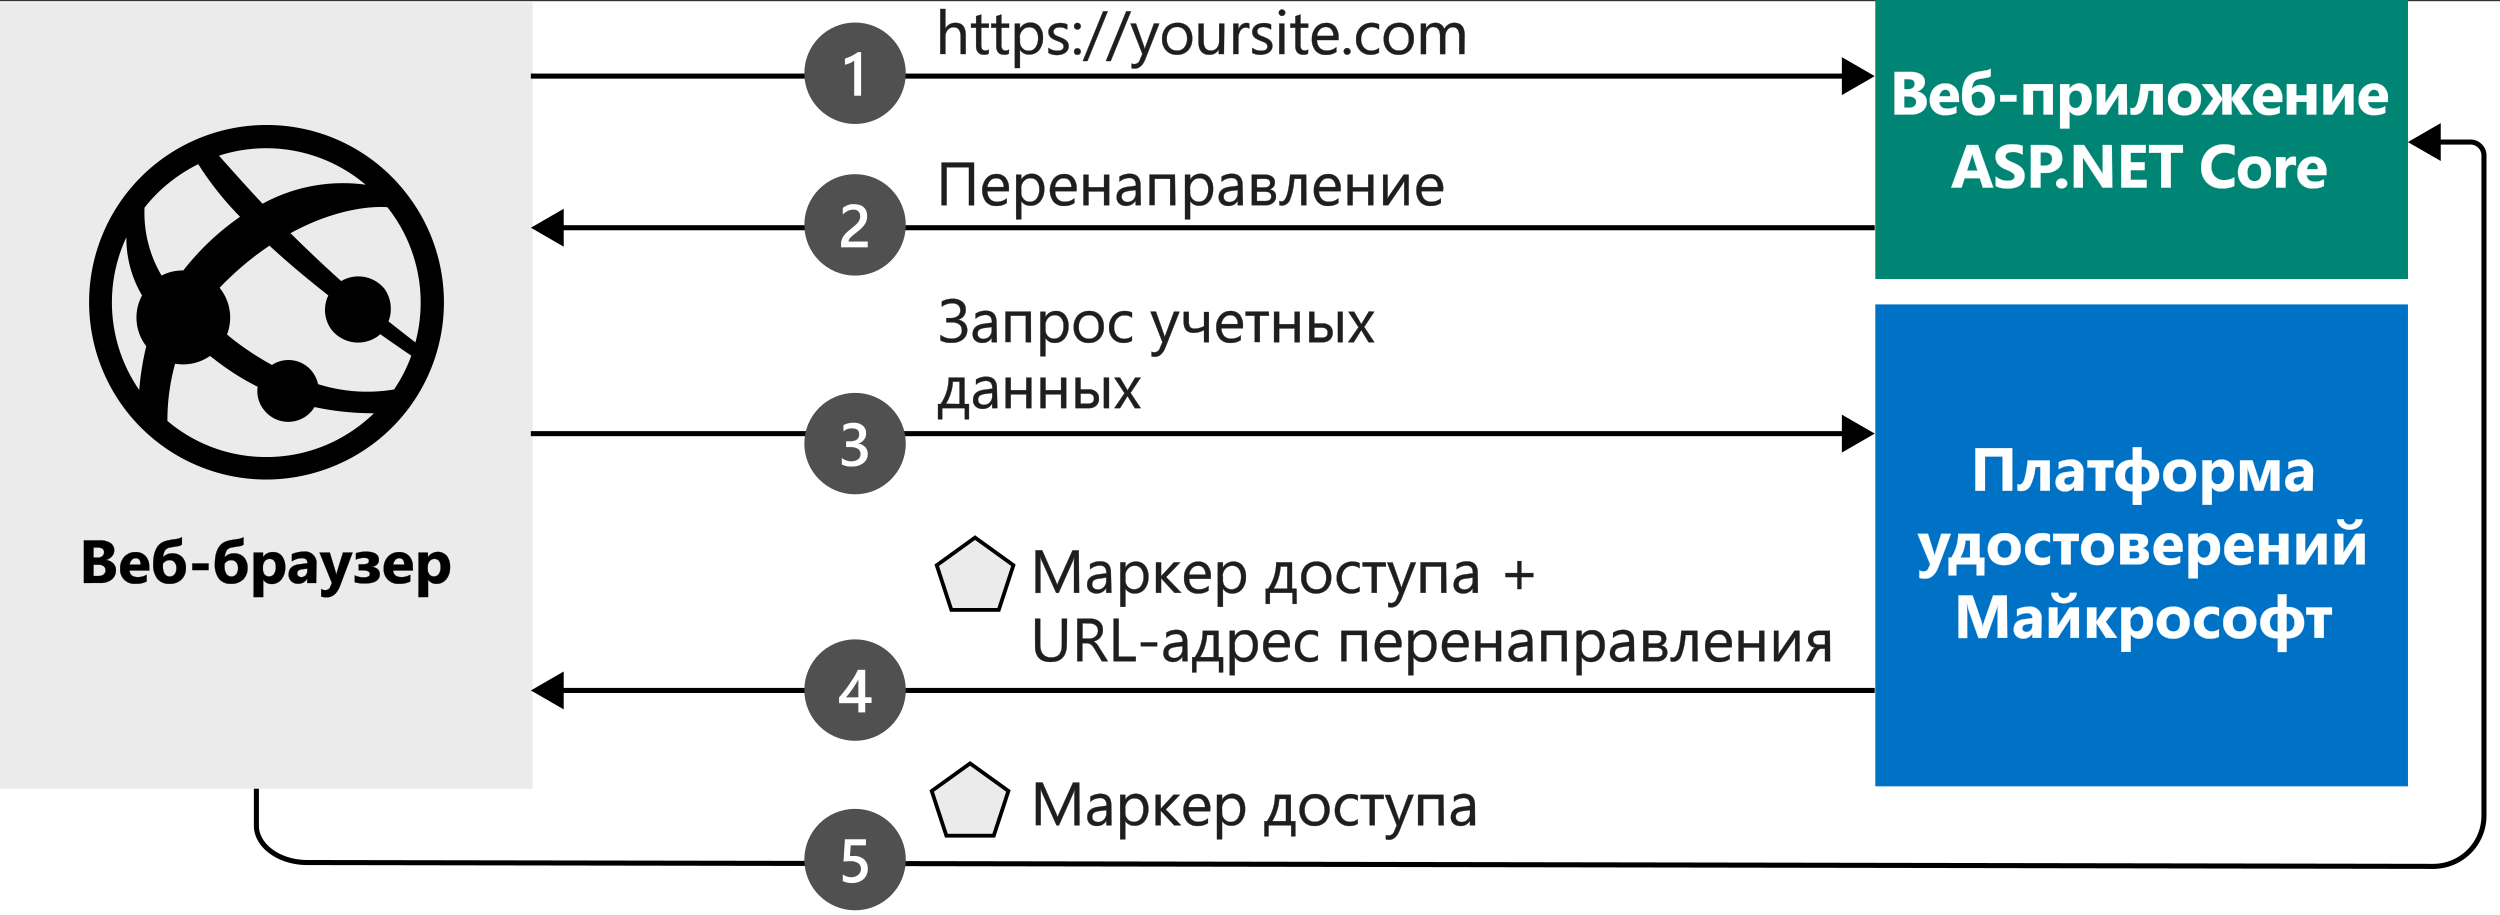 <svg xmlns="http://www.w3.org/2000/svg" xmlns:xlink="http://www.w3.org/1999/xlink" viewBox="0 0 492.8 180.36"><rect x="0" y="0" width="492.8" height="180.36" fill="#333333" stroke="none"/><defs><style>.cls-1{fill:#505050}.cls-10,.cls-2{fill:#fff}.cls-3,.cls-7{fill:#ebebeb}.cls-4{fill:#0072c6}.cls-5{fill:#008575}.cls-6{fill:none}.cls-6,.cls-7,.cls-8{stroke:#000}.cls-10,.cls-6,.cls-7,.cls-8,.cls-9{stroke-miterlimit:10}.cls-7{stroke-width:.75px}.cls-10,.cls-8{stroke-width:.05px}.cls-9{fill:#1e1e1e;stroke:#1e1e1e;stroke-width:.06px}.cls-10{stroke:#fff}</style><symbol id="New_Symbol_44" data-name="New Symbol 44" viewBox="0 0 20 20"><circle cx="10" cy="10" r="10" class="cls-1"/><path d="M12,14V8.58h1.25V7.45H12V5.6H10.65V7.42H6.85V8.56q.51.58,1.05,1.26a12.66,12.66,0,0,1,1,1.38c.29.47.64.94.93,1.41A13,13,0,0,1,10.55,14ZM10.65,8.58v3.5a19.76,19.76,0,0,0-1.26-2C9,9.51,8.58,9,8.22,8.56Z" class="cls-2"/></symbol><symbol id="New_Symbol_43" data-name="New Symbol 43" viewBox="0 0 20 20"><circle cx="10" cy="10" r="10" class="cls-1"/><path d="M7.39,5.88V7.16a3,3,0,0,1,1.85-.65,2.19,2.19,0,0,1,1.34.38,1.23,1.23,0,0,1,.5,1c0,1-.73,1.43-2.18,1.43H8.24v1.12h.63c1.29,0,1.94.45,1.94,1.35S10.3,13,9.29,13a2.48,2.48,0,0,1-1.58-.6v1.23a4.08,4.08,0,0,0,2,.48,2.64,2.64,0,0,0,1.79-.56,1.76,1.76,0,0,0,.67-1.44A2,2,0,0,0,10.5,10h0a2.19,2.19,0,0,0,1.43-.63A1.89,1.89,0,0,0,12.5,8a2.22,2.22,0,0,0-.85-1.82,3.4,3.4,0,0,0-2.24-.7A3.84,3.84,0,0,0,7.39,5.88Z" class="cls-2"/></symbol><symbol id="New_Symbol_41" data-name="New Symbol 41" viewBox="0 0 20 20"><circle cx="10" cy="10" r="10" class="cls-1"/><path d="M11.19,14.16V5.57H9.83V12.5A4.06,4.06,0,0,0,9,12a9,9,0,0,0-1-.33v1.21l.65.24.63.27.62.34c.21.13.42.27.64.43Z" class="cls-2"/></symbol><symbol id="New_Symbol_42" data-name="New Symbol 42" viewBox="0 0 20 20"><circle cx="10" cy="10" r="10" class="cls-1"/><path d="M12.5,5.57H7.24v.65A2.58,2.58,0,0,0,7.35,7a3.93,3.93,0,0,0,.3.66,4.92,4.92,0,0,0,.44.58c.17.18.35.35.54.52l.59.5c.2.15.39.31.58.47s.35.3.5.45a4.11,4.11,0,0,1,.38.45,2.55,2.55,0,0,1,.24.5,1.84,1.84,0,0,1,.09.57,1.42,1.42,0,0,1-.1.58,1.33,1.33,0,0,1-.29.41,1.17,1.17,0,0,1-.44.26,2.05,2.05,0,0,1-.55.05,2.73,2.73,0,0,1-1.05-.24,3.75,3.75,0,0,1-1-.72v1.31a2.85,2.85,0,0,0,.52.33,2.7,2.7,0,0,0,.55.24,3,3,0,0,0,.59.15,3.64,3.64,0,0,0,.66,0,3.77,3.77,0,0,0,1-.14,2.2,2.2,0,0,0,.79-.44,2,2,0,0,0,.51-.73,2.46,2.46,0,0,0,.18-1,2.88,2.88,0,0,0-.13-.92,2.65,2.65,0,0,0-.36-.76,4,4,0,0,0-.56-.67c-.21-.21-.46-.43-.73-.65l-.67-.53c-.23-.18-.43-.35-.61-.51a3.5,3.5,0,0,1-.44-.5.9.9,0,0,1-.16-.5H12.5Z" class="cls-2"/></symbol><symbol id="New_Symbol_45" data-name="New Symbol 45" viewBox="0 0 20 20"><circle cx="10" cy="10" r="10" class="cls-1"/><path d="M7.58,5.77v1.3a3,3,0,0,1,1.67-.55A2.07,2.07,0,0,1,10.63,7a1.4,1.4,0,0,1,.52,1.16,1.32,1.32,0,0,1-.53,1.12,2.54,2.54,0,0,1-1.52.4,12.8,12.8,0,0,1-1.38-.07L8,14h4.14V12.81h-3L9,10.71h.73A2.89,2.89,0,0,0,11.82,10a2.43,2.43,0,0,0,.68-1.86,2.57,2.57,0,0,0-.84-2,3.29,3.29,0,0,0-2.29-.75A3.57,3.57,0,0,0,7.58,5.77Z" class="cls-2"/></symbol></defs><title>OJ104329345</title><g id="bg"><g id="Shapes"><rect width="492.8" height="180.12" y=".24" class="cls-2"/><rect width="105" height="155" y=".48" class="cls-3"/><rect width="105" height="95" x="369.66" y="60" class="cls-4"/><rect width="105" height="55" x="369.66" class="cls-5"/><line x1="104.64" x2="364.17" y1="15" y2="15" class="cls-6"/><polygon points="363.07 18.74 369.55 15.01 363.07 11.27 363.07 18.74"/><line x1="110.03" x2="369.55" y1="44.89" y2="44.89" class="cls-6"/><polygon points="111.12 48.63 104.64 44.89 111.12 41.15 111.12 48.63"/><line x1="104.64" x2="364.17" y1="85.48" y2="85.48" class="cls-6"/><polygon points="363.07 89.21 369.55 85.47 363.07 81.74 363.07 89.21"/><line x1="110.03" x2="369.55" y1="136.1" y2="136.1" class="cls-6"/><polygon points="111.12 139.84 104.64 136.1 111.12 132.36 111.12 139.84"/><path d="M50.54,155.24v7.26c0,4,4.5,7.27,10,7.28l419.1.76a10,10,0,0,0,10-10V30.27a2.68,2.68,0,0,0-2.81-2.51H480" class="cls-6" transform="translate(0 0.24)"/><polygon points="481.12 24.26 474.64 28.01 481.12 31.74 481.12 24.26"/><path d="M80.24,38.07A34.78,34.78,0,0,0,52.51,24.4a34.94,34.94,0,1,0,0,69.89,35.37,35.37,0,0,0,21.27-7.21,34.84,34.84,0,0,0,6.59-48.84Zm1.65,29.18c-1.24-.93-3-2.31-5.31-4.14a6.89,6.89,0,0,0-.77-6.4,6.65,6.65,0,0,0-8.55-1.54c-3.06-2.74-6.41-5.89-10-9.44,10.74-5.88,18.63-5.17,19.1-5.12l.33.41A30.24,30.24,0,0,1,81.89,67.25ZM62.7,75.48a6.53,6.53,0,0,0-1.09-2.38,5.93,5.93,0,0,0-8-1.4,55.93,55.93,0,0,1-8.15-5.41l-.71-.6a9.26,9.26,0,0,0-1.31-9c0-.07-.11-.13-.16-.19.6-.64,1.22-1.28,1.89-1.89a57.69,57.69,0,0,1,8-6.46h.08l-.09.07C56.9,51.69,60.92,55,64.72,58a6.55,6.55,0,0,0,.58,6.69A6.68,6.68,0,0,0,74.53,66a3.7,3.7,0,0,0,.42-.37c2.72,1.93,4.88,3.39,6.13,4.24a29.89,29.89,0,0,1-3.4,6.66A32,32,0,0,1,62.7,75.48Zm9.37-39.31a33,33,0,0,0-20.31,3.75C49,37,46.11,33.75,43.16,30.45A30.28,30.28,0,0,1,72.07,36.17ZM34,35.27a30.94,30.94,0,0,1,5.08-3.15,62.37,62.37,0,0,0,8.24,10.37,51.24,51.24,0,0,0-8.4,7.3c-1,1.1-1.94,2.19-2.8,3.29a8.83,8.83,0,0,0-4.27,1,24.31,24.31,0,0,1-3.36-13.39A30.08,30.08,0,0,1,34,35.27ZM24.91,46.53A22.24,22.24,0,0,0,28,58a9.19,9.19,0,0,0,.83,10h0a54.87,54.87,0,0,0-1.38,8.65A30.38,30.38,0,0,1,24.91,46.53ZM52.47,89.85A30,30,0,0,1,33,82.73a41.74,41.74,0,0,1,1.52-11.28,9.23,9.23,0,0,0,6.88-1.53l.77.59A50.12,50.12,0,0,0,50.79,76,5.89,5.89,0,0,0,52,80.52a6.06,6.06,0,0,0,8.48,1.17A6,6,0,0,0,62,80a54.94,54.94,0,0,0,11.72,1.22A28.7,28.7,0,0,1,71,83.56,30.17,30.17,0,0,1,52.47,89.85Z" transform="translate(0 0.24)"/><use width="20" height="20" transform="matrix(1, 0, 0, -1, 158.55, 146.03)" xlink:href="#New_Symbol_44"/><use width="20" height="20" transform="matrix(1, 0, 0, -1, 158.55, 97.44)" xlink:href="#New_Symbol_43"/><use width="20" height="20" transform="matrix(1, 0, 0, -1, 158.55, 24.44)" xlink:href="#New_Symbol_41"/><use width="20" height="20" transform="matrix(1, 0, 0, -1, 158.55, 54.33)" xlink:href="#New_Symbol_42"/></g><g id="Text"><polygon points="192.2 105.97 184.65 111.42 187.53 120.22 196.88 120.22 199.76 111.42 192.2 105.97" class="cls-7"/><polygon points="191.22 150.48 183.66 155.92 186.55 164.73 195.89 164.73 198.78 155.92 191.22 150.48" class="cls-7"/><use width="20" height="20" transform="matrix(1, 0, 0, -1, 158.55, 179.44)" xlink:href="#New_Symbol_45"/></g></g><g id="txt"><path d="M16.54,114.68v-8.4H19.6a3.79,3.79,0,0,1,2.16.52,1.65,1.65,0,0,1,.75,1.45,1.71,1.71,0,0,1-.46,1.19,2.41,2.41,0,0,1-1.17.71v0a2.39,2.39,0,0,1,1.43.66,1.86,1.86,0,0,1,.54,1.34A2.28,2.28,0,0,1,22,114a3.45,3.45,0,0,1-2.25.67Zm1.89-7v2h.83a1.37,1.37,0,0,0,.92-.29,1,1,0,0,0,.34-.78q0-.93-1.38-.93Zm0,3.4v2.22h1a1.52,1.52,0,0,0,1-.31,1,1,0,0,0,.38-.83,1,1,0,0,0-.37-.79,1.63,1.63,0,0,0-1-.29Z" class="cls-8" transform="translate(0 0.24)"/><path d="M29.44,112.21H25.53c.06.87.61,1.31,1.64,1.31a3.24,3.24,0,0,0,1.74-.47v1.33a4.5,4.5,0,0,1-2.16.45,2.79,2.79,0,0,1-3.06-3,3.2,3.2,0,0,1,.87-2.37,2.9,2.9,0,0,1,2.13-.87,2.62,2.62,0,0,1,2,.78,3,3,0,0,1,.72,2.11Zm-1.72-1.14c0-.86-.34-1.29-1-1.29a1,1,0,0,0-.77.37,1.72,1.72,0,0,0-.4.92Z" class="cls-8" transform="translate(0 0.24)"/><path d="M35.86,105.66v1.46a1.6,1.6,0,0,1-.75.29l-1.58.26a2,2,0,0,0-.78.34,1.58,1.58,0,0,0-.4.61,4.08,4.08,0,0,0-.21,1h0a2.28,2.28,0,0,1,1.79-.77,2.58,2.58,0,0,1,2,.76,2.91,2.91,0,0,1,.71,2.09,3.06,3.06,0,0,1-.87,2.29,3.27,3.27,0,0,1-2.37.85,2.89,2.89,0,0,1-2.38-1,4.45,4.45,0,0,1-.81-2.88,9,9,0,0,1,.13-1.63,5,5,0,0,1,.41-1.29,3.29,3.29,0,0,1,.66-.94,2.72,2.72,0,0,1,.81-.54,4.73,4.73,0,0,1,.81-.26c.27-.06.93-.17,2-.33A3.58,3.58,0,0,0,35.86,105.66Zm-3.75,5.24c0,.1,0,.28,0,.55a2.5,2.5,0,0,0,.36,1.43,1.15,1.15,0,0,0,1,.53,1.16,1.16,0,0,0,.94-.44,1.86,1.86,0,0,0,.37-1.19,1.75,1.75,0,0,0-.37-1.18,1.21,1.21,0,0,0-1-.43,1.48,1.48,0,0,0-.76.21A1.5,1.5,0,0,0,32.11,110.9Z" class="cls-8" transform="translate(0 0.24)"/><path d="M41.11,112.13h-3.2v-1.3h3.2Z" class="cls-8" transform="translate(0 0.24)"/><path d="M48,105.66v1.46a1.51,1.51,0,0,1-.75.29l-1.57.26a1.9,1.9,0,0,0-.78.34,1.58,1.58,0,0,0-.4.61,4.08,4.08,0,0,0-.21,1h0a2.26,2.26,0,0,1,1.79-.77,2.59,2.59,0,0,1,2,.76,3,3,0,0,1,.71,2.09,3.06,3.06,0,0,1-.87,2.29,3.27,3.27,0,0,1-2.37.85,2.88,2.88,0,0,1-2.38-1,4.45,4.45,0,0,1-.81-2.88,9,9,0,0,1,.13-1.63,5,5,0,0,1,.41-1.29,3.29,3.29,0,0,1,.66-.94,2.49,2.49,0,0,1,.81-.54,4.73,4.73,0,0,1,.81-.26c.27-.06.93-.17,2-.33A3.31,3.31,0,0,0,48,105.66Zm-3.74,5.24c0,.1,0,.28,0,.55a2.5,2.5,0,0,0,.36,1.43,1.15,1.15,0,0,0,1,.53,1.18,1.18,0,0,0,.94-.44,1.86,1.86,0,0,0,.36-1.19,1.75,1.75,0,0,0-.36-1.18,1.24,1.24,0,0,0-1-.43,1.48,1.48,0,0,0-.76.21A1.5,1.5,0,0,0,44.27,110.9Z" class="cls-8" transform="translate(0 0.24)"/><path d="M51.88,114h0v3.45H50v-8.76h1.85v.9h0a2.19,2.19,0,0,1,1.93-1,2.14,2.14,0,0,1,1.8.8,3.4,3.4,0,0,1,.64,2.17,3.66,3.66,0,0,1-.75,2.41,2.4,2.4,0,0,1-2,.91A1.87,1.87,0,0,1,51.88,114Zm-.05-2.47V112a1.53,1.53,0,0,0,.33,1,1.06,1.06,0,0,0,.86.39,1.12,1.12,0,0,0,1-.49,2.36,2.36,0,0,0,.35-1.38q0-1.59-1.23-1.59a1.18,1.18,0,0,0-.93.43A1.73,1.73,0,0,0,51.83,111.52Z" class="cls-8" transform="translate(0 0.24)"/><path d="M62.32,114.68H60.57v-.86h0a2,2,0,0,1-1.79,1,1.86,1.86,0,0,1-1.37-.5,1.76,1.76,0,0,1-.51-1.32q0-1.74,2.07-2l1.63-.22c0-.66-.35-1-1.06-1a3.65,3.65,0,0,0-2,.63V109a4.57,4.57,0,0,1,1.05-.35,5.71,5.71,0,0,1,1.23-.15,2.26,2.26,0,0,1,2.56,2.56Zm-1.74-2.43v-.41l-1.09.14c-.6.08-.9.35-.9.82a.64.64,0,0,0,.22.51.82.82,0,0,0,.59.21,1.08,1.08,0,0,0,.85-.36A1.31,1.31,0,0,0,60.58,112.25Z" class="cls-8" transform="translate(0 0.24)"/><path d="M69.5,108.68l-2.44,6.48c-.58,1.56-1.47,2.34-2.65,2.34a3.39,3.39,0,0,1-1.1-.15v-1.48a1.48,1.48,0,0,0,.8.22,1,1,0,0,0,1-.67l.31-.75-2.44-6H65l1.11,3.65a5,5,0,0,1,.17.81h0a5.81,5.81,0,0,1,.2-.8l1.13-3.66Z" class="cls-8" transform="translate(0 0.24)"/><path d="M69.93,114.52v-1.34a4.08,4.08,0,0,0,1.73.4c.83,0,1.25-.23,1.25-.68s-.45-.71-1.36-.71h-.84V111h.85c.78,0,1.17-.22,1.17-.68s-.35-.6-1-.6a3.85,3.85,0,0,0-1.57.35v-1.27a7,7,0,0,1,1.9-.3c1.75,0,2.62.54,2.62,1.62,0,.75-.47,1.21-1.4,1.39v0a1.91,1.91,0,0,1,1.16.44,1.26,1.26,0,0,1,.41,1c0,1.21-1,1.81-2.93,1.81A6,6,0,0,1,69.93,114.52Z" class="cls-8" transform="translate(0 0.24)"/><path d="M81.4,112.21H77.49c.06.87.61,1.31,1.64,1.31a3.24,3.24,0,0,0,1.74-.47v1.33a4.5,4.5,0,0,1-2.16.45,2.81,2.81,0,0,1-3.06-3,3.2,3.2,0,0,1,.87-2.37,2.9,2.9,0,0,1,2.13-.87,2.62,2.62,0,0,1,2,.78,3,3,0,0,1,.72,2.11Zm-1.72-1.14c0-.86-.34-1.29-1-1.29a1,1,0,0,0-.77.37,1.72,1.72,0,0,0-.4.92Z" class="cls-8" transform="translate(0 0.24)"/><path d="M84.38,114h0v3.45H82.5v-8.76h1.85v.9h0a2.36,2.36,0,0,1,3.73-.24,3.4,3.4,0,0,1,.63,2.17,3.65,3.65,0,0,1-.74,2.41,2.4,2.4,0,0,1-2,.91A1.87,1.87,0,0,1,84.38,114Zm-.06-2.47V112a1.53,1.53,0,0,0,.33,1,1.08,1.08,0,0,0,.86.39,1.14,1.14,0,0,0,1-.49,2.37,2.37,0,0,0,.34-1.38q0-1.59-1.23-1.59a1.18,1.18,0,0,0-.93.43A1.73,1.73,0,0,0,84.32,111.52Z" class="cls-8" transform="translate(0 0.24)"/><path d="M185.39,66.86V65.79a3.62,3.62,0,0,0,2.23.73,2.24,2.24,0,0,0,1.45-.44,1.48,1.48,0,0,0,.53-1.19c0-1.08-.73-1.61-2.18-1.61h-.88v-.82h.81a2.26,2.26,0,0,0,1.44-.4,1.38,1.38,0,0,0,.51-1.15,1.29,1.29,0,0,0-.42-1,1.71,1.71,0,0,0-1.17-.38,3.66,3.66,0,0,0-2.05.66v-1a4.25,4.25,0,0,1,2.13-.52,2.85,2.85,0,0,1,1.88.57,1.84,1.84,0,0,1,.69,1.49,1.94,1.94,0,0,1-1.6,2.06v0a2.1,2.1,0,0,1,1.38.65,1.93,1.93,0,0,1,.51,1.36,2.26,2.26,0,0,1-.82,1.84,3.37,3.37,0,0,1-2.24.68A4.08,4.08,0,0,1,185.39,66.86Z" class="cls-9" transform="translate(0 0.24)"/><path d="M196.5,67.21h-1v-.93h0a2,2,0,0,1-1.85,1.07,2,2,0,0,1-1.4-.47,1.65,1.65,0,0,1-.51-1.26c0-1.12.66-1.77,2-2l1.8-.25q0-1.53-1.23-1.53a3,3,0,0,0-2,.74v-1a3.76,3.76,0,0,1,2-.56c1.41,0,2.11.75,2.11,2.24Zm-1-3-1.45.2a2.25,2.25,0,0,0-1,.33,1,1,0,0,0-.34.84.92.92,0,0,0,.31.72,1.25,1.25,0,0,0,.84.27,1.53,1.53,0,0,0,1.18-.5,1.76,1.76,0,0,0,.46-1.26Z" class="cls-9" transform="translate(0 0.24)"/><path d="M203.22,67.21h-1V62H199.2v5.18h-1v-6h5Z" class="cls-9" transform="translate(0 0.24)"/><path d="M206.08,66.35h0V70h-1V61.21h1v1.06h0a2.26,2.26,0,0,1,2.07-1.2,2.18,2.18,0,0,1,1.81.81,3.29,3.29,0,0,1,.65,2.16,3.72,3.72,0,0,1-.73,2.41,2.44,2.44,0,0,1-2,.9A2,2,0,0,1,206.08,66.35Zm0-2.42v.83a1.81,1.81,0,0,0,.48,1.27,1.73,1.73,0,0,0,2.59-.15,3.09,3.09,0,0,0,.5-1.86,2.41,2.41,0,0,0-.46-1.57,1.54,1.54,0,0,0-1.26-.57,1.71,1.71,0,0,0-1.34.58A2.16,2.16,0,0,0,206.06,63.93Z" class="cls-9" transform="translate(0 0.24)"/><path d="M214.58,67.35a2.79,2.79,0,0,1-2.12-.84,3.1,3.1,0,0,1-.79-2.23,3.26,3.26,0,0,1,.82-2.36,3,3,0,0,1,2.24-.85,2.69,2.69,0,0,1,2.09.83,3.27,3.27,0,0,1,.75,2.29,3.23,3.23,0,0,1-.81,2.3A2.82,2.82,0,0,1,214.58,67.35Zm.08-5.47a1.84,1.84,0,0,0-1.47.63,2.59,2.59,0,0,0-.54,1.74,2.41,2.41,0,0,0,.55,1.68,1.85,1.85,0,0,0,1.46.61,1.77,1.77,0,0,0,1.43-.6,2.63,2.63,0,0,0,.5-1.72,2.68,2.68,0,0,0-.5-1.73A1.74,1.74,0,0,0,214.66,61.88Z" class="cls-9" transform="translate(0 0.24)"/><path d="M223.13,66.94a3.19,3.19,0,0,1-1.64.41,2.72,2.72,0,0,1-2.08-.83,3.06,3.06,0,0,1-.78-2.17,3.32,3.32,0,0,1,.85-2.38,3,3,0,0,1,2.26-.9,3.1,3.1,0,0,1,1.4.3v1a2.47,2.47,0,0,0-1.43-.47,1.93,1.93,0,0,0-1.51.66,2.52,2.52,0,0,0-.59,1.73,2.45,2.45,0,0,0,.55,1.67,1.94,1.94,0,0,0,1.49.6,2.41,2.41,0,0,0,1.48-.52Z" class="cls-9" transform="translate(0 0.24)"/><path d="M232.5,61.21l-2.76,7c-.49,1.25-1.19,1.87-2.08,1.87A2.17,2.17,0,0,1,227,70V69.1a1.74,1.74,0,0,0,.57.11,1.19,1.19,0,0,0,1.09-.87l.48-1.14-2.35-6h1.07l1.62,4.62c0,.06.06.21.12.46h0q0-.15.12-.45l1.7-4.63Z" class="cls-9" transform="translate(0 0.24)"/><path d="M238.29,67.21h-.95V64.8a4.19,4.19,0,0,1-2,.57q-2,0-2-2.13v-2h1v2c0,.88.37,1.32,1.13,1.32a4.26,4.26,0,0,0,1.87-.5v-2.8h.95Z" class="cls-9" transform="translate(0 0.24)"/><path d="M245,64.45h-4.24a2.28,2.28,0,0,0,.54,1.55,1.87,1.87,0,0,0,1.42.54,3,3,0,0,0,1.86-.66v.9a3.5,3.5,0,0,1-2.09.57,2.56,2.56,0,0,1-2-.81,3.39,3.39,0,0,1-.73-2.3,3.29,3.29,0,0,1,.8-2.29,2.56,2.56,0,0,1,2-.88,2.27,2.27,0,0,1,1.82.76A3.2,3.2,0,0,1,245,64Zm-1-.81a2,2,0,0,0-.4-1.3,1.39,1.39,0,0,0-1.1-.46,1.52,1.52,0,0,0-1.15.49,2.22,2.22,0,0,0-.59,1.27Z" class="cls-9" transform="translate(0 0.24)"/><path d="M250.14,62h-1.8v5.18h-1V62h-1.81v-.82h4.57Z" class="cls-9" transform="translate(0 0.24)"/><path d="M256.2,67.21h-1V64.49h-3.06v2.72h-1v-6h1v2.46h3.06V61.21h1Z" class="cls-9" transform="translate(0 0.24)"/><path d="M258.07,67.21v-6h1v2.31h1.62a2.12,2.12,0,0,1,1.46.48,1.69,1.69,0,0,1,.54,1.34,1.79,1.79,0,0,1-.54,1.37,2,2,0,0,1-1.38.5Zm1-2.87v2h1.44q1.2,0,1.2-1c0-.67-.4-1-1.21-1Zm5.6,2.87h-.94v-6h.94Z" class="cls-9" transform="translate(0 0.24)"/><path d="M270.9,61.21l-2,3,2,3h-1.12l-1.18-1.94-.26-.46h0l-.28.46-1.2,1.94h-1.11l2.05-2.94-2-3.06h1.12l1.16,2,.25.47h0l1.5-2.52Z" class="cls-9" transform="translate(0 0.24)"/><path d="M191,82.4h-.81V80.21h-4.47V82.4h-.82v-3h.53A8.94,8.94,0,0,0,187,74.21h3.12V79.4H191Zm-1.85-3V75h-1.33a9.33,9.33,0,0,1-1.37,4.37Z" class="cls-9" transform="translate(0 0.24)"/><path d="M196.58,80.21h-1v-.93h0a2,2,0,0,1-1.85,1.07,2,2,0,0,1-1.4-.47,1.65,1.65,0,0,1-.51-1.26c0-1.12.66-1.77,2-2l1.8-.25q0-1.53-1.23-1.53a3,3,0,0,0-2,.74v-1a3.76,3.76,0,0,1,2-.56c1.41,0,2.11.75,2.11,2.24Zm-1-3-1.44.2a2.3,2.3,0,0,0-1,.33,1,1,0,0,0-.34.84.92.92,0,0,0,.31.72,1.25,1.25,0,0,0,.84.27,1.53,1.53,0,0,0,1.18-.5,1.76,1.76,0,0,0,.46-1.26Z" class="cls-9" transform="translate(0 0.24)"/><path d="M203.3,80.21h-1V77.49h-3.06v2.72h-1v-6h1v2.46h3.06V74.21h1Z" class="cls-9" transform="translate(0 0.24)"/><path d="M210.16,80.21h-1V77.49h-3.06v2.72h-1v-6h1v2.46h3.06V74.21h1Z" class="cls-9" transform="translate(0 0.24)"/><path d="M212,80.21v-6h1v2.31h1.62a2.12,2.12,0,0,1,1.46.48,1.69,1.69,0,0,1,.54,1.34,1.79,1.79,0,0,1-.54,1.37,2,2,0,0,1-1.38.5Zm1-2.87v2h1.44q1.2,0,1.2-1c0-.67-.4-1-1.21-1Zm5.6,2.87h-1v-6h1Z" class="cls-9" transform="translate(0 0.24)"/><path d="M224.85,74.21l-2,3,2,3H223.7l-1.18-1.94-.26-.46h0l-.28.46-1.2,1.94h-1.11l2-2.94-2-3.06h1.12L222,76.26l.25.47h0l1.5-2.52Z" class="cls-9" transform="translate(0 0.24)"/><path d="M212.71,116.61h-1V111c0-.45,0-1,.09-1.64h0a4.6,4.6,0,0,1-.25.82l-2.87,6.45h-.48l-2.87-6.41a5.64,5.64,0,0,1-.25-.86h0c0,.34,0,.89,0,1.65v5.62h-.95v-8.4h1.3l2.58,5.86a7,7,0,0,1,.38,1h0c.17-.46.3-.81.4-1l2.63-5.84h1.23Z" class="cls-9" transform="translate(0 0.24)"/><path d="M219.06,116.61h-1v-.94h0a2.2,2.2,0,0,1-3.25.61,1.65,1.65,0,0,1-.51-1.26c0-1.12.66-1.77,2-2l1.8-.25q0-1.53-1.23-1.53a3,3,0,0,0-2,.74v-1a3.76,3.76,0,0,1,2-.56c1.41,0,2.11.75,2.11,2.24Zm-1-3-1.44.2a2.3,2.3,0,0,0-1,.33,1,1,0,0,0-.34.84.92.92,0,0,0,.31.72,1.25,1.25,0,0,0,.84.27,1.53,1.53,0,0,0,1.18-.5,1.77,1.77,0,0,0,.46-1.27Z" class="cls-9" transform="translate(0 0.24)"/><path d="M221.84,115.75h0v3.62h-1v-8.76h1v1.06h0a2.26,2.26,0,0,1,2.07-1.2,2.19,2.19,0,0,1,1.81.81,3.33,3.33,0,0,1,.65,2.16,3.72,3.72,0,0,1-.73,2.41,2.46,2.46,0,0,1-2,.9A2,2,0,0,1,221.84,115.75Zm0-2.42v.83a1.77,1.77,0,0,0,.49,1.27,1.73,1.73,0,0,0,2.59-.15,3.09,3.09,0,0,0,.5-1.86,2.41,2.41,0,0,0-.47-1.57,1.52,1.52,0,0,0-1.25-.57,1.7,1.7,0,0,0-1.35.58A2.16,2.16,0,0,0,221.81,113.33Z" class="cls-9" transform="translate(0 0.24)"/><path d="M232.86,116.61h-1.35l-2.64-2.88h0v2.88h-1v-6h1v2.75h0l2.52-2.75h1.26l-2.79,2.9Z" class="cls-9" transform="translate(0 0.24)"/><path d="M238.64,113.85h-4.23a2.19,2.19,0,0,0,.54,1.55,1.85,1.85,0,0,0,1.42.54,3,3,0,0,0,1.86-.66v.9a3.52,3.52,0,0,1-2.09.57,2.54,2.54,0,0,1-2-.81,3.34,3.34,0,0,1-.73-2.3,3.29,3.29,0,0,1,.8-2.29,2.56,2.56,0,0,1,2-.88,2.28,2.28,0,0,1,1.82.76,3.19,3.19,0,0,1,.64,2.12Zm-1-.81a2,2,0,0,0-.4-1.3,1.36,1.36,0,0,0-1.1-.46,1.52,1.52,0,0,0-1.15.49,2.13,2.13,0,0,0-.59,1.27Z" class="cls-9" transform="translate(0 0.24)"/><path d="M241.06,115.75h0v3.62h-1v-8.76h1v1.06h0a2.26,2.26,0,0,1,2.07-1.2,2.18,2.18,0,0,1,1.81.81,3.28,3.28,0,0,1,.65,2.16,3.72,3.72,0,0,1-.73,2.41,2.45,2.45,0,0,1-2,.9A2,2,0,0,1,241.06,115.75Zm0-2.42v.83a1.82,1.82,0,0,0,.49,1.27,1.73,1.73,0,0,0,2.59-.15,3.09,3.09,0,0,0,.5-1.86,2.47,2.47,0,0,0-.46-1.57,1.54,1.54,0,0,0-1.26-.57,1.7,1.7,0,0,0-1.35.58A2.16,2.16,0,0,0,241,113.33Z" class="cls-9" transform="translate(0 0.24)"/><path d="M255.6,118.8h-.81v-2.19h-4.47v2.19h-.82v-3H250a8.94,8.94,0,0,0,1.56-5.19h3.12v5.19h.89Zm-1.85-3v-4.37h-1.33a9.33,9.33,0,0,1-1.37,4.37Z" class="cls-9" transform="translate(0 0.24)"/><path d="M259.41,116.75a2.79,2.79,0,0,1-2.12-.84,3.1,3.1,0,0,1-.79-2.23,3.24,3.24,0,0,1,.82-2.36,3,3,0,0,1,2.23-.85,2.7,2.7,0,0,1,2.1.83,3.27,3.27,0,0,1,.75,2.29,3.23,3.23,0,0,1-.81,2.3A2.87,2.87,0,0,1,259.41,116.75Zm.07-5.47a1.83,1.83,0,0,0-1.46.63,2.59,2.59,0,0,0-.54,1.74,2.41,2.41,0,0,0,.55,1.68,1.84,1.84,0,0,0,1.45.61,1.77,1.77,0,0,0,1.44-.6,2.63,2.63,0,0,0,.5-1.72,2.68,2.68,0,0,0-.5-1.73A1.75,1.75,0,0,0,259.48,111.28Z" class="cls-9" transform="translate(0 0.24)"/><path d="M268,116.34a3.17,3.17,0,0,1-1.64.41,2.75,2.75,0,0,1-2.07-.83,3.06,3.06,0,0,1-.79-2.17,3.35,3.35,0,0,1,.85-2.38,3,3,0,0,1,2.27-.9,3.2,3.2,0,0,1,1.39.29v1a2.45,2.45,0,0,0-1.43-.47,1.91,1.91,0,0,0-1.5.66,2.47,2.47,0,0,0-.59,1.73,2.36,2.36,0,0,0,.55,1.66,1.91,1.91,0,0,0,1.49.61,2.38,2.38,0,0,0,1.47-.52Z" class="cls-9" transform="translate(0 0.24)"/><path d="M273.2,111.43h-1.8v5.18h-1v-5.18h-1.81v-.82h4.57Z" class="cls-9" transform="translate(0 0.24)"/><path d="M279.11,110.61l-2.76,7c-.5,1.25-1.19,1.87-2.08,1.87a2.25,2.25,0,0,1-.63-.08v-.86a1.8,1.8,0,0,0,.57.1,1.16,1.16,0,0,0,1.09-.86l.48-1.14-2.34-6h1.07l1.62,4.62c0,.06.06.21.12.46h0c0-.1.06-.25.11-.45l1.71-4.63Z" class="cls-9" transform="translate(0 0.24)"/><path d="M285.09,116.61h-1v-5.18h-3.06v5.18h-1v-6h5Z" class="cls-9" transform="translate(0 0.24)"/><path d="M291.31,116.61h-1v-.94h0a2,2,0,0,1-1.85,1.08,2,2,0,0,1-1.4-.47,1.65,1.65,0,0,1-.51-1.26c0-1.12.66-1.77,2-2l1.8-.25c0-1-.41-1.53-1.24-1.53a3,3,0,0,0-1.95.74v-1a3.73,3.73,0,0,1,2-.56c1.41,0,2.12.75,2.12,2.24Zm-1-3-1.45.2a2.35,2.35,0,0,0-1,.33,1,1,0,0,0-.34.84.93.93,0,0,0,.32.72,1.22,1.22,0,0,0,.83.27,1.51,1.51,0,0,0,1.18-.5,1.78,1.78,0,0,0,.47-1.27Z" class="cls-9" transform="translate(0 0.24)"/><path d="M302.25,113.51h-2.36v2.36h-.78v-2.36h-2.36v-.79h2.36v-2.36h.78v2.36h2.36Z" class="cls-9" transform="translate(0 0.24)"/><path d="M210.29,126.71q0,3.54-3.19,3.54t-3.06-3.4v-5.14h1v5.07c0,1.73.72,2.59,2.18,2.59s2.1-.83,2.1-2.5v-5.16h1Z" class="cls-9" transform="translate(0 0.24)"/><path d="M218.39,130.11h-1.17l-1.41-2.35a5,5,0,0,0-.37-.56,2.24,2.24,0,0,0-.37-.38,1.23,1.23,0,0,0-.41-.21,1.59,1.59,0,0,0-.5-.07h-.81v3.57h-1v-8.4h2.51a3.62,3.62,0,0,1,1,.14,2.23,2.23,0,0,1,.81.42,1.88,1.88,0,0,1,.54.7,2.58,2.58,0,0,1,.06,1.78,2.15,2.15,0,0,1-.38.66,2.32,2.32,0,0,1-.58.49,3.1,3.1,0,0,1-.77.31v0a2,2,0,0,1,.36.22,2,2,0,0,1,.3.28,4,4,0,0,1,.28.37c.09.14.19.3.3.49Zm-5-7.51v3.05h1.34a2.15,2.15,0,0,0,.68-.11,1.61,1.61,0,0,0,.54-.32,1.57,1.57,0,0,0,.36-.51,1.65,1.65,0,0,0,.13-.68,1.32,1.32,0,0,0-.44-1,1.88,1.88,0,0,0-1.26-.38Z" class="cls-9" transform="translate(0 0.24)"/><path d="M223.88,130.11h-4.36v-8.4h1v7.51h3.37Z" class="cls-9" transform="translate(0 0.24)"/><path d="M228.09,127.15h-3.2v-.76h3.2Z" class="cls-9" transform="translate(0 0.24)"/><path d="M234.09,130.11h-1v-.94h0a2.2,2.2,0,0,1-3.25.61,1.64,1.64,0,0,1-.5-1.26c0-1.12.66-1.77,2-2l1.8-.25c0-1-.42-1.53-1.24-1.53a3,3,0,0,0-2,.74v-1a3.76,3.76,0,0,1,2-.56c1.41,0,2.12.75,2.12,2.24Zm-1-3-1.45.2a2.3,2.3,0,0,0-1,.33,1,1,0,0,0-.34.84.92.92,0,0,0,.31.72,1.25,1.25,0,0,0,.84.27,1.51,1.51,0,0,0,1.18-.5,1.78,1.78,0,0,0,.47-1.27Z" class="cls-9" transform="translate(0 0.24)"/><path d="M241.1,132.3h-.81v-2.19h-4.46v2.19H235v-3h.53a9.09,9.09,0,0,0,1.56-5.19h3.11v5.19h.89Zm-1.85-3v-4.37h-1.33a9.32,9.32,0,0,1-1.36,4.37Z" class="cls-9" transform="translate(0 0.24)"/><path d="M243.4,129.25h0v3.62h-1v-8.76h1v1.06h0a2.26,2.26,0,0,1,2.07-1.2,2.19,2.19,0,0,1,1.81.81,3.33,3.33,0,0,1,.65,2.16,3.72,3.72,0,0,1-.73,2.41,2.46,2.46,0,0,1-2,.9A2,2,0,0,1,243.4,129.25Zm0-2.42v.83a1.77,1.77,0,0,0,.49,1.27,1.73,1.73,0,0,0,2.59-.15,3.09,3.09,0,0,0,.5-1.86,2.41,2.41,0,0,0-.47-1.57,1.52,1.52,0,0,0-1.25-.57,1.7,1.7,0,0,0-1.35.58A2.16,2.16,0,0,0,243.37,126.83Z" class="cls-9" transform="translate(0 0.24)"/><path d="M254.26,127.35H250a2.19,2.19,0,0,0,.54,1.55,1.85,1.85,0,0,0,1.41.54,3,3,0,0,0,1.87-.66v.9a3.52,3.52,0,0,1-2.09.57,2.54,2.54,0,0,1-2-.81,3.34,3.34,0,0,1-.73-2.3,3.29,3.29,0,0,1,.8-2.29,2.55,2.55,0,0,1,2-.88,2.28,2.28,0,0,1,1.82.76,3.19,3.19,0,0,1,.64,2.12Zm-1-.81a2,2,0,0,0-.4-1.3,1.37,1.37,0,0,0-1.1-.46,1.52,1.52,0,0,0-1.15.49,2.13,2.13,0,0,0-.59,1.27Z" class="cls-9" transform="translate(0 0.24)"/><path d="M259.78,129.84a3.17,3.17,0,0,1-1.64.41,2.75,2.75,0,0,1-2.07-.83,3.06,3.06,0,0,1-.79-2.17,3.35,3.35,0,0,1,.85-2.38,3,3,0,0,1,2.27-.9,3.2,3.2,0,0,1,1.39.29v1a2.44,2.44,0,0,0-1.42-.47,1.92,1.92,0,0,0-1.51.66,2.47,2.47,0,0,0-.59,1.73,2.36,2.36,0,0,0,.55,1.66,1.91,1.91,0,0,0,1.49.61,2.38,2.38,0,0,0,1.47-.52Z" class="cls-9" transform="translate(0 0.24)"/><path d="M269.46,130.11h-1v-5.18h-3.05v5.18h-1v-6h5Z" class="cls-9" transform="translate(0 0.24)"/><path d="M276.2,127.35H272a2.28,2.28,0,0,0,.54,1.55,1.88,1.88,0,0,0,1.42.54,2.94,2.94,0,0,0,1.86-.66v.9a3.47,3.47,0,0,1-2.09.57,2.56,2.56,0,0,1-2-.81,3.39,3.39,0,0,1-.72-2.3,3.29,3.29,0,0,1,.79-2.29,2.58,2.58,0,0,1,2-.88,2.25,2.25,0,0,1,1.82.76,3.2,3.2,0,0,1,.65,2.12Zm-1-.81a1.91,1.91,0,0,0-.4-1.3,1.36,1.36,0,0,0-1.1-.46,1.54,1.54,0,0,0-1.15.49,2.19,2.19,0,0,0-.59,1.27Z" class="cls-9" transform="translate(0 0.24)"/><path d="M278.61,129.25h0v3.62h-1v-8.76h1v1.06h0a2.28,2.28,0,0,1,2.08-1.2,2.2,2.2,0,0,1,1.81.81,3.33,3.33,0,0,1,.65,2.16,3.78,3.78,0,0,1-.73,2.41,2.46,2.46,0,0,1-2,.9A2,2,0,0,1,278.61,129.25Zm0-2.42v.83a1.81,1.81,0,0,0,.48,1.27,1.75,1.75,0,0,0,2.6-.15,3.09,3.09,0,0,0,.49-1.86,2.41,2.41,0,0,0-.46-1.57,1.53,1.53,0,0,0-1.25-.57,1.7,1.7,0,0,0-1.35.58A2.16,2.16,0,0,0,278.59,126.83Z" class="cls-9" transform="translate(0 0.24)"/><path d="M289.48,127.35h-4.23a2.23,2.23,0,0,0,.53,1.55,1.88,1.88,0,0,0,1.42.54,3,3,0,0,0,1.87-.66v.9a3.53,3.53,0,0,1-2.1.57,2.53,2.53,0,0,1-2-.81,3.34,3.34,0,0,1-.73-2.3,3.29,3.29,0,0,1,.79-2.29,2.58,2.58,0,0,1,2-.88,2.29,2.29,0,0,1,1.83.76,3.19,3.19,0,0,1,.64,2.12Zm-1-.81a2,2,0,0,0-.4-1.3,1.37,1.37,0,0,0-1.1-.46,1.54,1.54,0,0,0-1.16.49,2.18,2.18,0,0,0-.58,1.27Z" class="cls-9" transform="translate(0 0.24)"/><path d="M295.89,130.11h-1v-2.72h-3.06v2.72h-1v-6h1v2.46h3.06v-2.46h1Z" class="cls-9" transform="translate(0 0.24)"/><path d="M302.11,130.11h-1v-.94h0a2.2,2.2,0,0,1-3.25.61,1.68,1.68,0,0,1-.5-1.26c0-1.12.66-1.77,2-2l1.8-.25c0-1-.42-1.53-1.24-1.53a3,3,0,0,0-2,.74v-1a3.76,3.76,0,0,1,2-.56c1.41,0,2.12.75,2.12,2.24Zm-1-3-1.45.2a2.3,2.3,0,0,0-1,.33,1,1,0,0,0-.34.84.93.93,0,0,0,.32.72,1.2,1.2,0,0,0,.83.27,1.51,1.51,0,0,0,1.18-.5,1.78,1.78,0,0,0,.47-1.27Z" class="cls-9" transform="translate(0 0.24)"/><path d="M308.87,130.11h-1v-5.18h-3.06v5.18h-1v-6h5Z" class="cls-9" transform="translate(0 0.24)"/><path d="M311.78,129.25h0v3.62h-1v-8.76h1v1.06h0a2.26,2.26,0,0,1,2.07-1.2,2.18,2.18,0,0,1,1.81.81,3.28,3.28,0,0,1,.65,2.16,3.72,3.72,0,0,1-.73,2.41,2.44,2.44,0,0,1-2,.9A2,2,0,0,1,311.78,129.25Zm0-2.42v.83a1.81,1.81,0,0,0,.48,1.27,1.73,1.73,0,0,0,2.59-.15,3,3,0,0,0,.5-1.86,2.41,2.41,0,0,0-.46-1.57,1.54,1.54,0,0,0-1.26-.57,1.68,1.68,0,0,0-1.34.58A2.16,2.16,0,0,0,311.76,126.83Z" class="cls-9" transform="translate(0 0.24)"/><path d="M322.12,130.11h-1v-.94h0a2,2,0,0,1-1.85,1.08,2,2,0,0,1-1.4-.47,1.65,1.65,0,0,1-.51-1.26c0-1.12.66-1.77,2-2l1.8-.25c0-1-.41-1.53-1.24-1.53a3,3,0,0,0-1.95.74v-1a3.76,3.76,0,0,1,2-.56c1.41,0,2.11.75,2.11,2.24Zm-1-3-1.45.2a2.25,2.25,0,0,0-1,.33,1,1,0,0,0-.34.84.92.92,0,0,0,.31.72,1.24,1.24,0,0,0,.83.27,1.51,1.51,0,0,0,1.18-.5,1.78,1.78,0,0,0,.47-1.27Z" class="cls-9" transform="translate(0 0.24)"/><path d="M323.91,130.11v-6h2.61a2.26,2.26,0,0,1,1.4.39,1.3,1.3,0,0,1,.51,1.08,1.32,1.32,0,0,1-1.15,1.42c.92.11,1.38.58,1.38,1.38a1.56,1.56,0,0,1-.57,1.23,2,2,0,0,1-1.4.5Zm1-5.18v1.69h1.44c.77,0,1.16-.3,1.16-.9s-.35-.79-1-.79Zm0,2.51v1.85h1.66c.78,0,1.17-.31,1.17-.94s-.44-.91-1.31-.91Z" class="cls-9" transform="translate(0 0.24)"/><path d="M334.62,130.11h-1v-5.18h-1.39a12.72,12.72,0,0,1-.82,4.09,1.77,1.77,0,0,1-1.57,1.17,1.39,1.39,0,0,1-.52-.08v-.82a1,1,0,0,0,.45.1q1.29,0,1.66-5.28h3.15Z" class="cls-9" transform="translate(0 0.24)"/><path d="M341.36,127.35h-4.23a2.23,2.23,0,0,0,.53,1.55,1.88,1.88,0,0,0,1.42.54,3,3,0,0,0,1.87-.66v.9a3.53,3.53,0,0,1-2.1.57,2.53,2.53,0,0,1-2-.81,3.34,3.34,0,0,1-.73-2.3,3.29,3.29,0,0,1,.79-2.29,2.58,2.58,0,0,1,2-.88,2.29,2.29,0,0,1,1.83.76,3.19,3.19,0,0,1,.64,2.12Zm-1-.81a2,2,0,0,0-.4-1.3,1.37,1.37,0,0,0-1.1-.46,1.54,1.54,0,0,0-1.16.49,2.18,2.18,0,0,0-.58,1.27Z" class="cls-9" transform="translate(0 0.24)"/><path d="M347.77,130.11h-1v-2.72h-3.06v2.72h-1v-6h1v2.46h3.06v-2.46h1Z" class="cls-9" transform="translate(0 0.24)"/><path d="M354.72,130.11h-.87v-4.78c-.08.16-.21.4-.39.7l-2.77,4.08h-1v-6h.88v4.73a6.36,6.36,0,0,1,.31-.58l2.84-4.15h1Z" class="cls-9" transform="translate(0 0.24)"/><path d="M360.74,130.11h-1v-2.48H359c-.39,0-.74.31-1.06.94l-.78,1.54H356l1-1.85a1.79,1.79,0,0,1,.85-.85,1.62,1.62,0,0,1-1.07-.51,1.56,1.56,0,0,1-.37-1.06,1.54,1.54,0,0,1,.57-1.26,2.54,2.54,0,0,1,1.62-.47h2.1Zm-1-3.28v-1.9h-1.14c-.8,0-1.21.31-1.21.92s.39,1,1.18,1Z" class="cls-9" transform="translate(0 0.24)"/><path d="M396.65,96.5h-1.89V89.75h-3.48V96.5h-1.89V88.1h7.26Z" class="cls-10" transform="translate(0 0.24)"/><path d="M404.07,96.5H402.2V91.81h-1a9.75,9.75,0,0,1-1,3.74,2,2,0,0,1-1.8,1,2.09,2.09,0,0,1-.72-.12V95.19a1,1,0,0,0,.44.1c.36,0,.67-.34.91-1a19.6,19.6,0,0,0,.66-3.76h4.36Z" class="cls-10" transform="translate(0 0.24)"/><path d="M410.62,96.5h-1.76v-.86h0a2,2,0,0,1-1.79,1,1.86,1.86,0,0,1-1.37-.5,1.79,1.79,0,0,1-.5-1.32c0-1.16.69-1.84,2.07-2l1.63-.21c0-.66-.36-1-1.07-1a3.69,3.69,0,0,0-2,.64V90.86a4.22,4.22,0,0,1,1.06-.35,5.12,5.12,0,0,1,1.22-.16,2.27,2.27,0,0,1,2.57,2.56Zm-1.74-2.44v-.4l-1.09.14c-.61.08-.91.35-.91.81a.69.69,0,0,0,.22.52.84.84,0,0,0,.6.2,1.1,1.1,0,0,0,.85-.36A1.29,1.29,0,0,0,408.88,94.06Z" class="cls-10" transform="translate(0 0.24)"/><path d="M416.57,91.91H415V96.5H413.1V91.91h-1.62V90.5h5.09Z" class="cls-10" transform="translate(0 0.24)"/><path d="M422.15,96.57v2.71h-1.73V96.57h-.28a3.16,3.16,0,0,1-2.31-.83,3,3,0,0,1-.84-2.22,3,3,0,0,1,.84-2.26,3.17,3.17,0,0,1,2.32-.83h.27V87.91h1.73v2.52h.27a3.19,3.19,0,0,1,2.33.83,3,3,0,0,1,.85,2.26,2.94,2.94,0,0,1-.85,2.22,3.16,3.16,0,0,1-2.31.83Zm-1.73-1.31V91.74h-.09a1.29,1.29,0,0,0-1.07.47,2,2,0,0,0-.39,1.31,1.93,1.93,0,0,0,.39,1.27,1.34,1.34,0,0,0,1.09.47Zm1.73-3.52v3.52h.08a1.33,1.33,0,0,0,1.09-.47,1.88,1.88,0,0,0,.4-1.27,2,2,0,0,0-.39-1.31,1.31,1.31,0,0,0-1.08-.47Z" class="cls-10" transform="translate(0 0.24)"/><path d="M429.64,96.65a3.23,3.23,0,0,1-2.36-.84,3.49,3.49,0,0,1,0-4.62,3.37,3.37,0,0,1,2.41-.84,3.18,3.18,0,0,1,2.34.84,3,3,0,0,1,.85,2.23,3.19,3.19,0,0,1-.87,2.36A3.27,3.27,0,0,1,429.64,96.65Zm0-4.88a1.26,1.26,0,0,0-1,.45,2,2,0,0,0-.36,1.28c0,1.15.46,1.73,1.39,1.73s1.33-.59,1.33-1.78S430.58,91.77,429.68,91.77Z" class="cls-10" transform="translate(0 0.24)"/><path d="M436,95.8h0v3.46h-1.85V90.5H436v.9h0a2.17,2.17,0,0,1,1.93-1.05,2.19,2.19,0,0,1,1.8.8,3.45,3.45,0,0,1,.63,2.18,3.67,3.67,0,0,1-.74,2.41,2.43,2.43,0,0,1-2,.91A1.86,1.86,0,0,1,436,95.8Zm-.06-2.46v.48a1.54,1.54,0,0,0,.33,1,1.08,1.08,0,0,0,.86.39,1.14,1.14,0,0,0,1-.49,2.4,2.4,0,0,0,.34-1.39c0-1-.41-1.58-1.23-1.58a1.19,1.19,0,0,0-.93.43A1.73,1.73,0,0,0,435.93,93.34Z" class="cls-10" transform="translate(0 0.24)"/><path d="M449.32,96.5h-1.73V91.83a9.51,9.51,0,0,1-.31,1.11l-1.17,3.56h-1.63l-1.16-3.56a7.31,7.31,0,0,1-.31-1.1V96.5h-1.46v-6H444l1.14,3.42a6.9,6.9,0,0,1,.29,1.07,9.61,9.61,0,0,1,.3-1.06l1.12-3.43h2.48Z" class="cls-10" transform="translate(0 0.24)"/><path d="M455.87,96.5h-1.75v-.86h0a2,2,0,0,1-1.78,1,1.88,1.88,0,0,1-1.38-.5,1.79,1.79,0,0,1-.5-1.32c0-1.16.69-1.84,2.07-2l1.63-.21c0-.66-.36-1-1.07-1a3.72,3.72,0,0,0-2,.64V90.86a4.22,4.22,0,0,1,1.06-.35,5.12,5.12,0,0,1,1.22-.16,2.27,2.27,0,0,1,2.57,2.56Zm-1.74-2.44v-.4L453,93.8q-.9.12-.9.81a.66.66,0,0,0,.22.52.8.8,0,0,0,.59.2,1.1,1.1,0,0,0,.85-.36A1.29,1.29,0,0,0,454.13,94.06Z" class="cls-10" transform="translate(0 0.24)"/><path d="M384.54,105l-2.43,6.48c-.59,1.56-1.47,2.34-2.65,2.34a3.46,3.46,0,0,1-1.11-.15v-1.48a1.63,1.63,0,0,0,.8.22,1,1,0,0,0,1-.68l.32-.74L378,105h2.05l1.12,3.65a4.91,4.91,0,0,1,.16.8h0a5.52,5.52,0,0,1,.19-.79l1.13-3.66Z" class="cls-10" transform="translate(0 0.24)"/><path d="M391.14,113.19h-1.51V111h-4v2.19H384.1v-3.5h.53A8.87,8.87,0,0,0,386,105h4.22v4.69h.95Zm-2.8-3.5v-3.4h-.92a7.89,7.89,0,0,1-1,3.4Z" class="cls-10" transform="translate(0 0.24)"/><path d="M395.07,111.15a3.23,3.23,0,0,1-2.36-.84,3.49,3.49,0,0,1,0-4.62,3.38,3.38,0,0,1,2.41-.84,3.16,3.16,0,0,1,2.34.84,3,3,0,0,1,.85,2.23,3.19,3.19,0,0,1-.87,2.36A3.27,3.27,0,0,1,395.07,111.15Zm.05-4.88a1.23,1.23,0,0,0-1,.45,2,2,0,0,0-.37,1.28c0,1.15.47,1.73,1.4,1.73s1.33-.59,1.33-1.78S396,106.27,395.12,106.27Z" class="cls-10" transform="translate(0 0.24)"/><path d="M404.09,110.78a3.57,3.57,0,0,1-1.81.37,3.06,3.06,0,0,1-2.24-.84,2.89,2.89,0,0,1-.85-2.16,3.17,3.17,0,0,1,.91-2.41,3.41,3.41,0,0,1,2.46-.89,3.22,3.22,0,0,1,1.53.28v1.58a2.1,2.1,0,0,0-1.29-.44,1.82,1.82,0,0,0-1.29,3,1.63,1.63,0,0,0,1.23.46,2.43,2.43,0,0,0,1.35-.44Z" class="cls-10" transform="translate(0 0.24)"/><path d="M409.79,106.41h-1.6V111h-1.87v-4.59h-1.61V105h5.08Z" class="cls-10" transform="translate(0 0.24)"/><path d="M413.45,111.15a3.23,3.23,0,0,1-2.36-.84,3.49,3.49,0,0,1,0-4.62,3.38,3.38,0,0,1,2.41-.84,3.2,3.2,0,0,1,2.35.84,3,3,0,0,1,.84,2.23,3.19,3.19,0,0,1-.87,2.36A3.27,3.27,0,0,1,413.45,111.15Zm.05-4.88a1.23,1.23,0,0,0-1,.45,2,2,0,0,0-.37,1.28c0,1.15.47,1.73,1.4,1.73s1.33-.59,1.33-1.78S414.39,106.27,413.5,106.27Z" class="cls-10" transform="translate(0 0.24)"/><path d="M417.93,111v-6h3.35c1.43,0,2.14.49,2.14,1.46a1.24,1.24,0,0,1-.34.89,1.61,1.61,0,0,1-.87.47,1.7,1.7,0,0,1,1,.46,1.26,1.26,0,0,1,.38.92,1.66,1.66,0,0,1-.58,1.31,2.39,2.39,0,0,1-1.6.49Zm1.85-4.87v1.26h.91q.84,0,.84-.66c0-.4-.27-.6-.8-.6Zm0,2.35v1.37h1.06c.59,0,.89-.24.89-.72s-.3-.65-.91-.65Z" class="cls-10" transform="translate(0 0.24)"/><path d="M430.27,108.53h-3.91c.06.87.61,1.3,1.64,1.3a3.23,3.23,0,0,0,1.74-.46v1.33a4.5,4.5,0,0,1-2.16.45,3,3,0,0,1-2.25-.81,3,3,0,0,1-.81-2.25,3.19,3.19,0,0,1,.87-2.36,2.87,2.87,0,0,1,2.13-.88,2.6,2.6,0,0,1,2,.78,3,3,0,0,1,.72,2.12Zm-1.72-1.14c0-.86-.34-1.29-1-1.29a1,1,0,0,0-.77.37,1.6,1.6,0,0,0-.39.92Z" class="cls-10" transform="translate(0 0.24)"/><path d="M433.25,110.3h0v3.46h-1.85V105h1.85v.9h0a2.36,2.36,0,0,1,3.73-.25,3.45,3.45,0,0,1,.63,2.18,3.67,3.67,0,0,1-.74,2.41,2.43,2.43,0,0,1-2,.91A1.86,1.86,0,0,1,433.25,110.3Zm-.05-2.46v.48a1.54,1.54,0,0,0,.32,1,1.08,1.08,0,0,0,.86.39,1.14,1.14,0,0,0,1-.49,2.4,2.4,0,0,0,.34-1.39c0-1-.41-1.58-1.23-1.58a1.17,1.17,0,0,0-.92.43A1.73,1.73,0,0,0,433.2,107.84Z" class="cls-10" transform="translate(0 0.24)"/><path d="M444.21,108.53h-3.92c.06.87.61,1.3,1.65,1.3a3.23,3.23,0,0,0,1.74-.46v1.33a4.56,4.56,0,0,1-2.16.45,2.8,2.8,0,0,1-3.06-3.06,3.23,3.23,0,0,1,.86-2.36,2.87,2.87,0,0,1,2.14-.88,2.63,2.63,0,0,1,2,.78,3,3,0,0,1,.72,2.12Zm-1.72-1.14c0-.86-.35-1.29-1-1.29a1,1,0,0,0-.78.37,1.75,1.75,0,0,0-.39.92Z" class="cls-10" transform="translate(0 0.24)"/><path d="M451.09,111h-1.86v-2.51h-2.07V111h-1.85v-6h1.85v2.22h2.07V105h1.86Z" class="cls-10" transform="translate(0 0.24)"/><path d="M458.61,111h-1.68v-3.93a6.43,6.43,0,0,1-.49.86l-2,3.07h-1.75v-6h1.69v3.8a7.28,7.28,0,0,1,.41-.73l2-3.07h1.82Z" class="cls-10" transform="translate(0 0.24)"/><path d="M466.14,111h-1.68v-3.93a7.75,7.75,0,0,1-.49.86l-2,3.07h-1.75v-6h1.69v3.8a7.28,7.28,0,0,1,.41-.73l2-3.07h1.82Zm-.43-8.87a2.13,2.13,0,0,1-.8,1.49,2.75,2.75,0,0,1-1.73.55,2.79,2.79,0,0,1-1.75-.55,2,2,0,0,1-.75-1.49H462a1,1,0,0,0,.37.75,1.21,1.21,0,0,0,.8.29,1.13,1.13,0,0,0,.79-.3,1,1,0,0,0,.37-.74Z" class="cls-10" transform="translate(0 0.24)"/><path d="M395.65,125.5h-1.87v-5c0-.54,0-1.14.07-1.8h0a8.81,8.81,0,0,1-.27,1.12l-2,5.71H390l-2-5.65c0-.16-.14-.55-.26-1.18h-.05c.05.83.07,1.56.07,2.18v4.65h-1.7v-8.4h2.77l1.72,5a7.48,7.48,0,0,1,.29,1.2h0a11.9,11.9,0,0,1,.33-1.21l1.72-5h2.7Z" class="cls-10" transform="translate(0 0.24)"/><path d="M402.37,125.5h-1.75v-.86h0a2,2,0,0,1-1.79,1,1.86,1.86,0,0,1-1.37-.5,1.76,1.76,0,0,1-.51-1.32c0-1.16.69-1.84,2.07-2l1.63-.21c0-.66-.35-1-1.06-1a3.67,3.67,0,0,0-2,.64v-1.39a4.13,4.13,0,0,1,1.05-.35,5.19,5.19,0,0,1,1.23-.16,2.26,2.26,0,0,1,2.56,2.56Zm-1.74-2.44v-.4l-1.09.14q-.9.12-.9.81a.66.66,0,0,0,.22.52.81.81,0,0,0,.59.2,1.1,1.1,0,0,0,.85-.36A1.29,1.29,0,0,0,400.63,123.06Z" class="cls-10" transform="translate(0 0.24)"/><path d="M409.8,125.5h-1.68v-3.93a7.75,7.75,0,0,1-.49.86l-2,3.07h-1.75v-6h1.69v3.8a7.28,7.28,0,0,1,.41-.73l2-3.07h1.82Zm-.43-8.87a2.13,2.13,0,0,1-.8,1.49,3,3,0,0,1-3.48,0,2,2,0,0,1-.75-1.49h1.35a1,1,0,0,0,.37.75,1.19,1.19,0,0,0,.8.29,1.13,1.13,0,0,0,.79-.3,1,1,0,0,0,.37-.74Z" class="cls-10" transform="translate(0 0.24)"/><path d="M417.35,125.5h-2.22l-1.89-2.93h0v2.93h-1.85v-6h1.85v2.82h0l1.85-2.82h2.19l-2.2,2.85Z" class="cls-10" transform="translate(0 0.24)"/><path d="M420,124.8h0v3.46h-1.85V119.5h1.85v.9h0a2.36,2.36,0,0,1,3.73-.25,3.45,3.45,0,0,1,.64,2.18,3.68,3.68,0,0,1-.75,2.41,2.43,2.43,0,0,1-2,.91A1.86,1.86,0,0,1,420,124.8Zm-.05-2.46v.48a1.54,1.54,0,0,0,.33,1,1.05,1.05,0,0,0,.86.39,1.12,1.12,0,0,0,1-.49,2.4,2.4,0,0,0,.35-1.39c0-1-.41-1.58-1.23-1.58a1.18,1.18,0,0,0-.93.43A1.73,1.73,0,0,0,419.9,122.34Z" class="cls-10" transform="translate(0 0.24)"/><path d="M428.38,125.65a3.23,3.23,0,0,1-2.36-.84,3.49,3.49,0,0,1,0-4.62,3.37,3.37,0,0,1,2.41-.84,3.18,3.18,0,0,1,2.34.84,3,3,0,0,1,.85,2.23,3.19,3.19,0,0,1-.87,2.36A3.27,3.27,0,0,1,428.38,125.65Zm0-4.88a1.26,1.26,0,0,0-1,.45,2,2,0,0,0-.36,1.28c0,1.15.46,1.73,1.39,1.73s1.33-.59,1.33-1.78S429.32,120.77,428.42,120.77Z" class="cls-10" transform="translate(0 0.24)"/><path d="M437.4,125.28a3.57,3.57,0,0,1-1.81.37,3.06,3.06,0,0,1-2.24-.84,2.89,2.89,0,0,1-.85-2.16,3.17,3.17,0,0,1,.91-2.41,3.38,3.38,0,0,1,2.45-.89,3.26,3.26,0,0,1,1.54.28v1.58a2.13,2.13,0,0,0-1.3-.44,1.71,1.71,0,0,0-1.26.47,1.73,1.73,0,0,0-.46,1.28,1.69,1.69,0,0,0,.44,1.25,1.63,1.63,0,0,0,1.23.46,2.43,2.43,0,0,0,1.35-.44Z" class="cls-10" transform="translate(0 0.24)"/><path d="M441.47,125.65a3.24,3.24,0,0,1-2.36-.84,3.08,3.08,0,0,1-.86-2.29,3,3,0,0,1,.9-2.33,3.34,3.34,0,0,1,2.4-.84,3.2,3.2,0,0,1,2.35.84,3,3,0,0,1,.85,2.23,3.16,3.16,0,0,1-.88,2.36A3.24,3.24,0,0,1,441.47,125.65Zm0-4.88a1.23,1.23,0,0,0-1,.45,2,2,0,0,0-.36,1.28c0,1.15.46,1.73,1.39,1.73s1.33-.59,1.33-1.78S442.41,120.77,441.52,120.77Z" class="cls-10" transform="translate(0 0.24)"/><path d="M450.74,125.57v2.71H449v-2.71h-.29a3.16,3.16,0,0,1-2.31-.83,3,3,0,0,1-.84-2.22,3,3,0,0,1,.84-2.26,3.17,3.17,0,0,1,2.32-.83H449v-2.52h1.73v2.52H451a3.21,3.21,0,0,1,2.34.83,3,3,0,0,1,.84,2.26,3,3,0,0,1-.84,2.22,3.2,3.2,0,0,1-2.32.83ZM449,124.26v-3.52h-.1a1.3,1.3,0,0,0-1.07.47,2,2,0,0,0-.39,1.31,1.93,1.93,0,0,0,.39,1.27,1.35,1.35,0,0,0,1.1.47Zm1.73-3.52v3.52h.07a1.31,1.31,0,0,0,1.09-.47,1.88,1.88,0,0,0,.4-1.27,2,2,0,0,0-.39-1.31,1.31,1.31,0,0,0-1.08-.47Z" class="cls-10" transform="translate(0 0.24)"/><path d="M459.68,120.91h-1.61v4.59h-1.86v-4.59h-1.62V119.5h5.09Z" class="cls-10" transform="translate(0 0.24)"/><path d="M373.45,22.34v-8.4h3.06a3.77,3.77,0,0,1,2.16.52,1.65,1.65,0,0,1,.75,1.45A1.71,1.71,0,0,1,379,17.1a2.34,2.34,0,0,1-1.17.71v0a2.36,2.36,0,0,1,1.43.66,1.86,1.86,0,0,1,.54,1.35,2.26,2.26,0,0,1-.83,1.83,3.45,3.45,0,0,1-2.25.67Zm1.89-7v2h.83a1.42,1.42,0,0,0,.93-.29,1,1,0,0,0,.33-.78c0-.62-.46-.92-1.38-.92Zm0,3.39V21h1a1.52,1.52,0,0,0,1-.31,1,1,0,0,0,.38-.83,1,1,0,0,0-.37-.79,1.61,1.61,0,0,0-1-.29Z" class="cls-10" transform="translate(0 0.24)"/><path d="M386.17,19.87h-3.91c.06.87.61,1.31,1.64,1.31a3.24,3.24,0,0,0,1.74-.47V22a4.5,4.5,0,0,1-2.16.45,2.79,2.79,0,0,1-3.06-3,3.2,3.2,0,0,1,.87-2.37,2.9,2.9,0,0,1,2.13-.87,2.62,2.62,0,0,1,2,.78,3,3,0,0,1,.72,2.11Zm-1.72-1.14c0-.86-.34-1.29-1-1.29a1,1,0,0,0-.77.37,1.72,1.72,0,0,0-.4.92Z" class="cls-10" transform="translate(0 0.24)"/><path d="M392.41,13.32v1.46a1.6,1.6,0,0,1-.75.29c-.88.14-1.41.23-1.58.27a1.84,1.84,0,0,0-.78.33,1.53,1.53,0,0,0-.39.61,3.63,3.63,0,0,0-.22,1h0a2.28,2.28,0,0,1,1.79-.77,2.58,2.58,0,0,1,2,.76,2.91,2.91,0,0,1,.71,2.09,3.06,3.06,0,0,1-.87,2.29,3.23,3.23,0,0,1-2.37.85,2.89,2.89,0,0,1-2.38-1,4.45,4.45,0,0,1-.81-2.88A9.05,9.05,0,0,1,386.9,17a5,5,0,0,1,.41-1.29,3.24,3.24,0,0,1,.66-.93,2.77,2.77,0,0,1,.81-.55,4.73,4.73,0,0,1,.81-.26c.27-.06.94-.17,2-.33A3.58,3.58,0,0,0,392.41,13.32Zm-3.75,5.24c0,.1,0,.28,0,.55a2.5,2.5,0,0,0,.36,1.43,1.13,1.13,0,0,0,1,.53,1.16,1.16,0,0,0,.94-.44,1.8,1.8,0,0,0,.37-1.19,1.75,1.75,0,0,0-.37-1.18,1.21,1.21,0,0,0-1-.43,1.48,1.48,0,0,0-.76.21A1.5,1.5,0,0,0,388.66,18.56Z" class="cls-10" transform="translate(0 0.24)"/><path d="M397.48,19.79h-3.2v-1.3h3.2Z" class="cls-10" transform="translate(0 0.24)"/><path d="M404.67,22.34h-1.85V17.65h-2.08v4.69h-1.85v-6h5.78Z" class="cls-10" transform="translate(0 0.24)"/><path d="M407.93,21.65h0V25.1h-1.85V16.34h1.85v.91h0a2.36,2.36,0,0,1,3.73-.25,3.42,3.42,0,0,1,.63,2.17,3.71,3.71,0,0,1-.74,2.41,2.4,2.4,0,0,1-2,.91A1.87,1.87,0,0,1,407.93,21.65Zm-.06-2.46v.48a1.52,1.52,0,0,0,.33,1,1.08,1.08,0,0,0,.86.39,1.11,1.11,0,0,0,1-.49,2.29,2.29,0,0,0,.35-1.38q0-1.59-1.23-1.59a1.16,1.16,0,0,0-.93.44A1.69,1.69,0,0,0,407.87,19.19Z" class="cls-10" transform="translate(0 0.24)"/><path d="M419.28,22.34H417.6V18.42a7.61,7.61,0,0,1-.5.85l-2,3.07h-1.76v-6H415v3.81a5.24,5.24,0,0,1,.41-.74l2-3.07h1.82Z" class="cls-10" transform="translate(0 0.24)"/><path d="M426.34,22.34h-1.86V17.65h-1a9.84,9.84,0,0,1-1,3.74,2,2,0,0,1-1.79,1,2.27,2.27,0,0,1-.72-.11V21a1,1,0,0,0,.43.09c.37,0,.67-.34.92-1a18.88,18.88,0,0,0,.65-3.76h4.36Z" class="cls-10" transform="translate(0 0.24)"/><path d="M430.58,22.49a3.23,3.23,0,0,1-2.36-.84,3.05,3.05,0,0,1-.86-2.28,3.05,3.05,0,0,1,.89-2.33,3.38,3.38,0,0,1,2.41-.84A3.16,3.16,0,0,1,433,17a3,3,0,0,1,.85,2.22,3.18,3.18,0,0,1-.87,2.36A3.27,3.27,0,0,1,430.58,22.49Zm.05-4.88a1.24,1.24,0,0,0-1,.46,1.92,1.92,0,0,0-.37,1.27c0,1.16.47,1.73,1.4,1.73S432,20.48,432,19.3,431.52,17.61,430.63,17.61Z" class="cls-10" transform="translate(0 0.24)"/><path d="M444,22.34h-2.18l-1.93-3h0v3h-1.82v-3h0l-1.93,3H434l2.28-3.14L434,16.34h2.17l1.88,2.85h0V16.34h1.82v2.85h0l1.87-2.85H444l-2.22,2.86Z" class="cls-10" transform="translate(0 0.24)"/><path d="M449.87,19.87H446c.06.87.61,1.31,1.64,1.31a3.24,3.24,0,0,0,1.74-.47V22a4.5,4.5,0,0,1-2.16.45,2.81,2.81,0,0,1-3.06-3,3.2,3.2,0,0,1,.87-2.37,2.9,2.9,0,0,1,2.13-.87,2.62,2.62,0,0,1,2,.78,3,3,0,0,1,.72,2.11Zm-1.72-1.14c0-.86-.34-1.29-1-1.29a1,1,0,0,0-.77.37,1.63,1.63,0,0,0-.39.92Z" class="cls-10" transform="translate(0 0.24)"/><path d="M456.58,22.34h-1.86v-2.5h-2.08v2.5h-1.85v-6h1.85v2.22h2.08V16.34h1.86Z" class="cls-10" transform="translate(0 0.24)"/><path d="M463.92,22.34h-1.68V18.42a9.54,9.54,0,0,1-.49.85l-2,3.07H458v-6h1.7v3.81a5.24,5.24,0,0,1,.41-.74l2-3.07h1.82Z" class="cls-10" transform="translate(0 0.24)"/><path d="M470.69,19.87h-3.91c.06.87.61,1.31,1.65,1.31a3.24,3.24,0,0,0,1.74-.47V22a4.57,4.57,0,0,1-2.17.45,2.79,2.79,0,0,1-3.05-3,3.24,3.24,0,0,1,.86-2.37A2.9,2.9,0,0,1,468,16.2a2.63,2.63,0,0,1,2,.78,3,3,0,0,1,.71,2.11ZM469,18.73q0-1.29-1.05-1.29a1,1,0,0,0-.77.37,1.78,1.78,0,0,0-.39.92Z" class="cls-10" transform="translate(0 0.24)"/><path d="M392.92,36.74h-2.06l-.6-1.87h-3l-.59,1.87h-2.05l3.06-8.4h2.24Zm-3.1-3.32-.9-2.82a4.51,4.51,0,0,1-.14-.76h0a3,3,0,0,1-.14.73l-.92,2.85Z" class="cls-10" transform="translate(0 0.24)"/><path d="M393.4,36.42V34.55a3.59,3.59,0,0,0,2.31.85,2.93,2.93,0,0,0,.63-.06,1.82,1.82,0,0,0,.44-.18.87.87,0,0,0,.27-.27.67.67,0,0,0,.09-.34.77.77,0,0,0-.14-.44,1.34,1.34,0,0,0-.39-.35,3.74,3.74,0,0,0-.57-.32l-.72-.31a3.76,3.76,0,0,1-1.47-1,2.4,2.4,0,0,1-.22-2.56,2.15,2.15,0,0,1,.72-.78,3.33,3.33,0,0,1,1-.45,5.72,5.72,0,0,1,1.26-.14,8.06,8.06,0,0,1,1.17.08,4.37,4.37,0,0,1,.93.24v1.75a2.87,2.87,0,0,0-.46-.25,3.52,3.52,0,0,0-.51-.19,5,5,0,0,0-.53-.11l-.49,0a2.68,2.68,0,0,0-.59.06,1.62,1.62,0,0,0-.44.17.91.91,0,0,0-.28.27.6.6,0,0,0-.1.35.63.63,0,0,0,.11.38,1.3,1.3,0,0,0,.31.31,4.4,4.4,0,0,0,.5.3l.66.29a7,7,0,0,1,.91.45,3.18,3.18,0,0,1,.69.54,2,2,0,0,1,.44.68,2.4,2.4,0,0,1,.15.89,2.37,2.37,0,0,1-.27,1.18,2.16,2.16,0,0,1-.72.78,3.22,3.22,0,0,1-1.06.42,5.91,5.91,0,0,1-1.28.13,7,7,0,0,1-1.32-.12A3.81,3.81,0,0,1,393.4,36.42Z" class="cls-10" transform="translate(0 0.24)"/><path d="M402.23,33.85v2.89h-1.9v-8.4h3c2.12,0,3.17.89,3.17,2.68a2.57,2.57,0,0,1-.91,2.05,3.6,3.6,0,0,1-2.43.78Zm0-4.06v2.62H403c1,0,1.51-.44,1.51-1.32s-.5-1.3-1.51-1.3Z" class="cls-10" transform="translate(0 0.24)"/><path d="M406.37,36.89a1.07,1.07,0,0,1-.76-.28.93.93,0,0,1-.31-.69.87.87,0,0,1,.32-.69,1.16,1.16,0,0,1,.78-.27,1.14,1.14,0,0,1,.78.27.94.94,0,0,1,0,1.39A1.17,1.17,0,0,1,406.37,36.89Z" class="cls-10" transform="translate(0 0.24)"/><path d="M416.36,36.74h-1.91L411,31.46c-.2-.3-.34-.54-.42-.69h0c0,.29,0,.75,0,1.36v4.61H408.8v-8.4h2l3.33,5.12c.15.23.29.46.42.68h0a7.36,7.36,0,0,1-.05-1.15V28.34h1.79Z" class="cls-10" transform="translate(0 0.24)"/><path d="M423.14,36.74h-5v-8.4h4.84v1.54H420v1.87h2.75v1.54H420v1.92h3.15Z" class="cls-10" transform="translate(0 0.24)"/><path d="M430.31,29.88h-2.4v6.86H426V29.88h-2.39V28.34h6.68Z" class="cls-10" transform="translate(0 0.24)"/><path d="M440.42,36.44a5.54,5.54,0,0,1-2.41.45,4,4,0,0,1-3-1.14,4.13,4.13,0,0,1-1.11-3,4.46,4.46,0,0,1,1.25-3.27,4.38,4.38,0,0,1,3.23-1.25,6,6,0,0,1,2.08.31v1.82a3.78,3.78,0,0,0-1.93-.5,2.58,2.58,0,0,0-1.91.74,2.79,2.79,0,0,0-.72,2,2.69,2.69,0,0,0,.68,1.94,2.44,2.44,0,0,0,1.85.73,4,4,0,0,0,2-.54Z" class="cls-10" transform="translate(0 0.24)"/><path d="M444.38,36.89a3.23,3.23,0,0,1-2.36-.84,3.47,3.47,0,0,1,0-4.61,3.38,3.38,0,0,1,2.41-.84,3.16,3.16,0,0,1,2.34.84,3,3,0,0,1,.85,2.22,3.18,3.18,0,0,1-.87,2.36A3.27,3.27,0,0,1,444.38,36.89Zm0-4.87a1.22,1.22,0,0,0-1,.45,1.92,1.92,0,0,0-.37,1.27c0,1.16.47,1.73,1.4,1.73s1.33-.59,1.33-1.77S445.32,32,444.42,32Z" class="cls-10" transform="translate(0 0.24)"/><path d="M452.59,32.41a1.61,1.61,0,0,0-.78-.18,1.12,1.12,0,0,0-.94.44,1.93,1.93,0,0,0-.34,1.21v2.86h-1.86v-6h1.86v1.12h0a1.59,1.59,0,0,1,1.58-1.22,1.14,1.14,0,0,1,.46.07Z" class="cls-10" transform="translate(0 0.24)"/><path d="M458.61,34.27H454.7c.06.87.61,1.31,1.65,1.31a3.24,3.24,0,0,0,1.74-.47v1.33a4.57,4.57,0,0,1-2.17.45,2.79,2.79,0,0,1-3.05-3,3.2,3.2,0,0,1,.86-2.37,2.9,2.9,0,0,1,2.14-.87,2.63,2.63,0,0,1,2,.78,3,3,0,0,1,.71,2.11Zm-1.71-1.14c0-.86-.35-1.28-1-1.28a1,1,0,0,0-.77.36,1.71,1.71,0,0,0-.39.92Z" class="cls-10" transform="translate(0 0.24)"/><path d="M190.37,10.41h-1V7c0-1.25-.47-1.87-1.4-1.87a1.53,1.53,0,0,0-1.18.54A2,2,0,0,0,186.35,7v3.4h-1V1.53h1V5.41h0a2.18,2.18,0,0,1,2-1.14c1.35,0,2,.81,2,2.44Z" class="cls-9" transform="translate(0 0.24)"/><path d="M194.88,10.35a1.82,1.82,0,0,1-.9.19c-1,0-1.57-.59-1.57-1.76V5.23h-1V4.41h1V2.94l1-.31V4.41h1.51v.82h-1.51V8.61a1.45,1.45,0,0,0,.2.86.84.84,0,0,0,.68.26,1.05,1.05,0,0,0,.63-.2Z" class="cls-9" transform="translate(0 0.24)"/><path d="M198.86,10.35a1.76,1.76,0,0,1-.89.19c-1.06,0-1.58-.59-1.58-1.76V5.23h-1V4.41h1V2.94l1-.31V4.41h1.51v.82h-1.51V8.61a1.37,1.37,0,0,0,.21.86.8.8,0,0,0,.67.26,1,1,0,0,0,.63-.2Z" class="cls-9" transform="translate(0 0.24)"/><path d="M201.05,9.54h0v3.63h-1V4.41h1v1h0a2.27,2.27,0,0,1,2.07-1.19,2.21,2.21,0,0,1,1.81.8,3.37,3.37,0,0,1,.65,2.16,3.73,3.73,0,0,1-.73,2.42,2.46,2.46,0,0,1-2,.9A2,2,0,0,1,201.05,9.54Zm0-2.42V8a1.73,1.73,0,0,0,.49,1.26,1.58,1.58,0,0,0,1.22.52,1.6,1.6,0,0,0,1.37-.67,3,3,0,0,0,.5-1.85,2.39,2.39,0,0,0-.47-1.57,1.52,1.52,0,0,0-1.25-.57,1.7,1.7,0,0,0-1.35.58A2.15,2.15,0,0,0,201,7.12Z" class="cls-9" transform="translate(0 0.24)"/><path d="M206.67,10.19v-1a2.82,2.82,0,0,0,1.73.58q1.26,0,1.26-.84a.68.68,0,0,0-.11-.41,1.17,1.17,0,0,0-.29-.3,2.86,2.86,0,0,0-.43-.23l-.54-.21c-.26-.11-.5-.21-.7-.32a2.22,2.22,0,0,1-.5-.36,1.38,1.38,0,0,1-.31-.46,1.63,1.63,0,0,1-.1-.61,1.38,1.38,0,0,1,.19-.74,1.7,1.7,0,0,1,.52-.55,2.21,2.21,0,0,1,.73-.33,3.49,3.49,0,0,1,.86-.11,3.41,3.41,0,0,1,1.39.27v1a2.7,2.7,0,0,0-1.52-.43,1.88,1.88,0,0,0-.49.06,1.26,1.26,0,0,0-.37.17,1,1,0,0,0-.24.27.67.67,0,0,0-.09.34.75.75,0,0,0,.09.39,1,1,0,0,0,.25.29,2.11,2.11,0,0,0,.4.22l.53.21c.27.11.5.21.72.32a2.45,2.45,0,0,1,.53.36,1.37,1.37,0,0,1,.47,1.09,1.51,1.51,0,0,1-.2.78,1.58,1.58,0,0,1-.52.54,2.26,2.26,0,0,1-.76.32,3.27,3.27,0,0,1-.9.11A3.37,3.37,0,0,1,206.67,10.19Z" class="cls-9" transform="translate(0 0.24)"/><path d="M212.37,5.58a.62.62,0,0,1-.46-.19.68.68,0,0,1-.19-.46.64.64,0,0,1,.19-.46.62.62,0,0,1,.46-.19.63.63,0,0,1,.47.19.61.61,0,0,1,.2.46.65.65,0,0,1-.2.46A.63.63,0,0,1,212.37,5.58Zm0,5a.66.66,0,0,1-.46-.19.68.68,0,0,1-.19-.47.66.66,0,0,1,.19-.46.67.67,0,0,1,1.13.46.65.65,0,0,1-.2.47A.67.67,0,0,1,212.37,10.54Z" class="cls-9" transform="translate(0 0.24)"/><path d="M218.35,2l-4,9.79h-.9l4-9.79Z" class="cls-9" transform="translate(0 0.24)"/><path d="M222.94,2l-4,9.79H218L222,2Z" class="cls-9" transform="translate(0 0.24)"/><path d="M228.52,4.41l-2.76,7c-.5,1.24-1.19,1.86-2.08,1.86a2.16,2.16,0,0,1-.62-.07V12.3a1.7,1.7,0,0,0,.56.1,1.17,1.17,0,0,0,1.09-.87l.48-1.13-2.34-6h1.07L225.54,9q0,.09.12.45h0l.11-.44,1.71-4.63Z" class="cls-9" transform="translate(0 0.24)"/><path d="M232,10.55a2.77,2.77,0,0,1-2.12-.84,3.11,3.11,0,0,1-.8-2.23,3.25,3.25,0,0,1,.83-2.36,3,3,0,0,1,2.23-.85,2.68,2.68,0,0,1,2.1.83A3.27,3.27,0,0,1,235,7.39a3.25,3.25,0,0,1-.81,2.3A2.87,2.87,0,0,1,232,10.55ZM232,5.08a1.81,1.81,0,0,0-1.46.63A2.58,2.58,0,0,0,230,7.44a2.47,2.47,0,0,0,.54,1.69,1.86,1.86,0,0,0,1.46.61,1.75,1.75,0,0,0,1.43-.6A2.6,2.6,0,0,0,234,7.42a2.61,2.61,0,0,0-.51-1.73A1.73,1.73,0,0,0,232,5.08Z" class="cls-9" transform="translate(0 0.24)"/><path d="M241.26,10.41h-1V9.46h0a2,2,0,0,1-1.85,1.09c-1.43,0-2.15-.85-2.15-2.55V4.41h1V7.84c0,1.27.48,1.9,1.45,1.9a1.47,1.47,0,0,0,1.16-.52,2,2,0,0,0,.45-1.35V4.41h1Z" class="cls-9" transform="translate(0 0.24)"/><path d="M246.25,5.38a1.18,1.18,0,0,0-.73-.19,1.23,1.23,0,0,0-1,.58,2.72,2.72,0,0,0-.41,1.58v3.06h-1v-6h1V5.65h0a2.12,2.12,0,0,1,.63-1,1.4,1.4,0,0,1,.94-.36,1.5,1.5,0,0,1,.58.09Z" class="cls-9" transform="translate(0 0.24)"/><path d="M246.84,10.19v-1a2.84,2.84,0,0,0,1.73.58c.85,0,1.27-.28,1.27-.84a.76.76,0,0,0-.11-.41,1.17,1.17,0,0,0-.29-.3A3,3,0,0,0,249,8l-.53-.21a6.76,6.76,0,0,1-.7-.32,2.29,2.29,0,0,1-.51-.36,1.52,1.52,0,0,1-.3-.46,1.62,1.62,0,0,1-.11-.61,1.39,1.39,0,0,1,.2-.74,1.78,1.78,0,0,1,.51-.55,2.26,2.26,0,0,1,.74-.33,3.41,3.41,0,0,1,.85-.11,3.46,3.46,0,0,1,1.4.27v1A2.74,2.74,0,0,0,249,5.08a1.75,1.75,0,0,0-.48.06,1.33,1.33,0,0,0-.38.17,1,1,0,0,0-.24.27.77.77,0,0,0-.08.34.87.87,0,0,0,.08.39,1,1,0,0,0,.25.29,2.48,2.48,0,0,0,.4.22l.53.21c.27.11.51.21.72.32a2.82,2.82,0,0,1,.54.36,1.41,1.41,0,0,1,.34.47,1.46,1.46,0,0,1,.12.62,1.5,1.5,0,0,1-.19.78,1.71,1.71,0,0,1-.53.54,2.26,2.26,0,0,1-.76.32,3.24,3.24,0,0,1-.89.11A3.41,3.41,0,0,1,246.84,10.19Z" class="cls-9" transform="translate(0 0.24)"/><path d="M252.71,2.89a.59.59,0,0,1-.44-.18.62.62,0,0,1,0-.89.59.59,0,0,1,.44-.18.6.6,0,0,1,.44.18.58.58,0,0,1,.19.45.56.56,0,0,1-.19.43A.58.58,0,0,1,252.71,2.89Zm.46,7.52h-1v-6h1Z" class="cls-9" transform="translate(0 0.24)"/><path d="M257.82,10.35a1.82,1.82,0,0,1-.9.19c-1.05,0-1.57-.59-1.57-1.76V5.23h-1V4.41h1V2.94l1-.31V4.41h1.51v.82h-1.51V8.61a1.45,1.45,0,0,0,.2.86.84.84,0,0,0,.68.26,1.05,1.05,0,0,0,.63-.2Z" class="cls-9" transform="translate(0 0.24)"/><path d="M263.84,7.65H259.6a2.3,2.3,0,0,0,.54,1.55,1.88,1.88,0,0,0,1.42.54,2.89,2.89,0,0,0,1.86-.67V10a3.47,3.47,0,0,1-2.09.57,2.54,2.54,0,0,1-2-.82,3.35,3.35,0,0,1-.72-2.3,3.28,3.28,0,0,1,.79-2.28,2.54,2.54,0,0,1,2-.88A2.26,2.26,0,0,1,263.2,5a3.18,3.18,0,0,1,.64,2.12Zm-1-.81a2,2,0,0,0-.4-1.3,1.37,1.37,0,0,0-1.1-.46,1.57,1.57,0,0,0-1.16.48,2.24,2.24,0,0,0-.58,1.28Z" class="cls-9" transform="translate(0 0.24)"/><path d="M265.54,10.54a.66.66,0,0,1-.46-.19.68.68,0,0,1-.19-.47.66.66,0,0,1,.19-.46.67.67,0,0,1,1.13.46.65.65,0,0,1-.2.47A.67.67,0,0,1,265.54,10.54Z" class="cls-9" transform="translate(0 0.24)"/><path d="M271.82,10.13a3.1,3.1,0,0,1-1.64.42,2.72,2.72,0,0,1-2.07-.83,3,3,0,0,1-.79-2.17,3.3,3.3,0,0,1,.85-2.38,3,3,0,0,1,2.26-.9,3.24,3.24,0,0,1,1.4.29v1a2.4,2.4,0,0,0-1.43-.47,1.93,1.93,0,0,0-1.51.66,2.5,2.5,0,0,0-.59,1.73,2.36,2.36,0,0,0,.56,1.66,1.87,1.87,0,0,0,1.48.61,2.41,2.41,0,0,0,1.48-.52Z" class="cls-9" transform="translate(0 0.24)"/><path d="M275.69,10.55a2.79,2.79,0,0,1-2.12-.84,3.1,3.1,0,0,1-.79-2.23,3.24,3.24,0,0,1,.82-2.36,3,3,0,0,1,2.23-.85,2.66,2.66,0,0,1,2.1.83,3.27,3.27,0,0,1,.75,2.29,3.25,3.25,0,0,1-.81,2.3A2.87,2.87,0,0,1,275.69,10.55Zm.07-5.47a1.83,1.83,0,0,0-1.46.63,2.58,2.58,0,0,0-.54,1.73,2.42,2.42,0,0,0,.55,1.69,1.84,1.84,0,0,0,1.45.61,1.77,1.77,0,0,0,1.44-.6,2.65,2.65,0,0,0,.5-1.72,2.66,2.66,0,0,0-.5-1.73A1.75,1.75,0,0,0,275.76,5.08Z" class="cls-9" transform="translate(0 0.24)"/><path d="M288.65,10.41h-1V7a2.57,2.57,0,0,0-.31-1.44,1.17,1.17,0,0,0-1-.44,1.3,1.3,0,0,0-1.05.56A2.2,2.2,0,0,0,284.87,7v3.42h-1V6.85c0-1.18-.45-1.77-1.36-1.77a1.27,1.27,0,0,0-1.05.53A2.2,2.2,0,0,0,281.09,7v3.42h-1v-6h1v1h0A2,2,0,0,1,283,4.27a1.73,1.73,0,0,1,1.7,1.24,2.14,2.14,0,0,1,2-1.24c1.32,0,2,.81,2,2.44Z" class="cls-9" transform="translate(0 0.24)"/><path d="M192,40.21h-1V32.72H186.6v7.49h-1v-8.4H192Z" class="cls-9" transform="translate(0 0.24)"/><path d="M198.86,37.45h-4.23a2.21,2.21,0,0,0,.54,1.55,1.85,1.85,0,0,0,1.41.54,2.94,2.94,0,0,0,1.87-.67v.91a3.53,3.53,0,0,1-2.1.57,2.51,2.51,0,0,1-2-.82,3.83,3.83,0,0,1,.06-4.58,2.55,2.55,0,0,1,2-.88,2.25,2.25,0,0,1,1.82.76,3.18,3.18,0,0,1,.64,2.12Zm-1-.81a2,2,0,0,0-.4-1.3,1.37,1.37,0,0,0-1.1-.46,1.59,1.59,0,0,0-1.16.48,2.24,2.24,0,0,0-.58,1.28Z" class="cls-9" transform="translate(0 0.24)"/><path d="M201.3,39.34h0V43h-1V34.21h1v1h0a2.27,2.27,0,0,1,2.07-1.19,2.21,2.21,0,0,1,1.82.81,3.32,3.32,0,0,1,.65,2.15,3.74,3.74,0,0,1-.74,2.42,2.44,2.44,0,0,1-2,.9A2,2,0,0,1,201.3,39.34Zm0-2.42v.84a1.77,1.77,0,0,0,.48,1.26,1.59,1.59,0,0,0,1.23.52,1.6,1.6,0,0,0,1.37-.67,3,3,0,0,0,.49-1.85,2.41,2.41,0,0,0-.46-1.57,1.54,1.54,0,0,0-1.26-.57,1.69,1.69,0,0,0-1.34.58A2.15,2.15,0,0,0,201.28,36.92Z" class="cls-9" transform="translate(0 0.24)"/><path d="M212.19,37.45H208A2.21,2.21,0,0,0,208.5,39a1.85,1.85,0,0,0,1.41.54,2.94,2.94,0,0,0,1.87-.67v.91a3.52,3.52,0,0,1-2.09.57,2.52,2.52,0,0,1-2-.82,3.83,3.83,0,0,1,.06-4.58,2.55,2.55,0,0,1,2-.88,2.25,2.25,0,0,1,1.82.76,3.18,3.18,0,0,1,.64,2.12Zm-1-.81a2,2,0,0,0-.4-1.3,1.37,1.37,0,0,0-1.1-.46,1.59,1.59,0,0,0-1.16.48,2.24,2.24,0,0,0-.58,1.28Z" class="cls-9" transform="translate(0 0.24)"/><path d="M218.63,40.21h-1V37.49h-3.06v2.72h-1v-6h1v2.46h3.06V34.21h1Z" class="cls-9" transform="translate(0 0.24)"/><path d="M224.87,40.21h-1v-.94h0a2.2,2.2,0,0,1-3.25.61,1.68,1.68,0,0,1-.5-1.26c0-1.12.66-1.78,2-2l1.8-.25c0-1-.42-1.53-1.24-1.53a2.92,2.92,0,0,0-2,.74v-1a3.76,3.76,0,0,1,2-.56c1.41,0,2.12.75,2.12,2.24Zm-1-3-1.45.2a2.43,2.43,0,0,0-1,.34,1.08,1.08,0,0,0,0,1.55,1.2,1.2,0,0,0,.84.28,1.51,1.51,0,0,0,1.18-.5,1.8,1.8,0,0,0,.47-1.27Z" class="cls-9" transform="translate(0 0.24)"/><path d="M231.66,40.21h-1V35h-3.06v5.18h-1v-6h5Z" class="cls-9" transform="translate(0 0.24)"/><path d="M234.59,39.34h0V43h-1V34.21h1v1h0a2.27,2.27,0,0,1,2.07-1.19,2.18,2.18,0,0,1,1.81.81,3.27,3.27,0,0,1,.65,2.15,3.73,3.73,0,0,1-.73,2.42,2.45,2.45,0,0,1-2,.9A2,2,0,0,1,234.59,39.34Zm0-2.42v.84a1.78,1.78,0,0,0,.49,1.26,1.71,1.71,0,0,0,2.59-.15,3,3,0,0,0,.5-1.85,2.47,2.47,0,0,0-.46-1.57,1.54,1.54,0,0,0-1.26-.57,1.7,1.7,0,0,0-1.35.58A2.15,2.15,0,0,0,234.56,36.92Z" class="cls-9" transform="translate(0 0.24)"/><path d="M245,40.21h-1v-.94h0a2,2,0,0,1-1.85,1.08,2,2,0,0,1-1.4-.47,1.65,1.65,0,0,1-.51-1.26c0-1.12.66-1.78,2-2l1.8-.25q0-1.53-1.23-1.53a2.91,2.91,0,0,0-2,.74v-1a3.76,3.76,0,0,1,2-.56c1.41,0,2.11.75,2.11,2.24Zm-1-3-1.45.2a2.37,2.37,0,0,0-1,.34.93.93,0,0,0-.34.84.89.89,0,0,0,.31.71,1.2,1.2,0,0,0,.84.28,1.53,1.53,0,0,0,1.18-.5,1.79,1.79,0,0,0,.46-1.27Z" class="cls-9" transform="translate(0 0.24)"/><path d="M246.76,40.21v-6h2.62a2.23,2.23,0,0,1,1.39.39,1.26,1.26,0,0,1,.52,1.07,1.32,1.32,0,0,1-1.15,1.42c.92.12,1.38.58,1.38,1.39a1.56,1.56,0,0,1-.57,1.23,2.05,2.05,0,0,1-1.4.5Zm1-5.18v1.69h1.45c.77,0,1.16-.3,1.16-.9S250,35,249.28,35Zm0,2.51v1.85h1.67c.78,0,1.16-.31,1.16-.94s-.43-.91-1.3-.91Z" class="cls-9" transform="translate(0 0.24)"/><path d="M257.5,40.21h-1V35h-1.39a12.59,12.59,0,0,1-.82,4.09,1.77,1.77,0,0,1-1.57,1.18,1.62,1.62,0,0,1-.52-.08v-.83a1,1,0,0,0,.45.11q1.29,0,1.66-5.28h3.15Z" class="cls-9" transform="translate(0 0.24)"/><path d="M264.27,37.45H260a2.21,2.21,0,0,0,.54,1.55,1.85,1.85,0,0,0,1.42.54,2.93,2.93,0,0,0,1.86-.67v.91a3.5,3.5,0,0,1-2.09.57,2.52,2.52,0,0,1-2-.82,3.36,3.36,0,0,1-.73-2.3,3.29,3.29,0,0,1,.8-2.28,2.53,2.53,0,0,1,2-.88,2.25,2.25,0,0,1,1.82.76,3.18,3.18,0,0,1,.65,2.12Zm-1-.81a2,2,0,0,0-.4-1.3,1.36,1.36,0,0,0-1.1-.46,1.55,1.55,0,0,0-1.15.48,2.25,2.25,0,0,0-.59,1.28Z" class="cls-9" transform="translate(0 0.24)"/><path d="M270.7,40.21h-1V37.49h-3.06v2.72h-1v-6h1v2.46h3.06V34.21h1Z" class="cls-9" transform="translate(0 0.24)"/><path d="M277.67,40.21h-.87V35.42c-.08.17-.21.41-.39.71l-2.77,4.08h-1v-6h.88v4.73a6.36,6.36,0,0,1,.31-.58l2.85-4.15h1Z" class="cls-9" transform="translate(0 0.24)"/><path d="M284.44,37.45H280.2a2.3,2.3,0,0,0,.54,1.55,1.88,1.88,0,0,0,1.42.54,2.89,2.89,0,0,0,1.86-.67v.91a3.47,3.47,0,0,1-2.09.57,2.53,2.53,0,0,1-2-.82,3.35,3.35,0,0,1-.72-2.3A3.28,3.28,0,0,1,280,35a2.54,2.54,0,0,1,2-.88,2.22,2.22,0,0,1,1.82.76,3.18,3.18,0,0,1,.65,2.12Zm-1-.81a2,2,0,0,0-.41-1.3,1.35,1.35,0,0,0-1.09-.46,1.57,1.57,0,0,0-1.16.48,2.25,2.25,0,0,0-.59,1.28Z" class="cls-9" transform="translate(0 0.24)"/><path d="M212.79,162.43h-1v-5.64c0-.44,0-1,.08-1.63h0a6.37,6.37,0,0,1-.25.81l-2.88,6.46h-.48L205.4,156a4.93,4.93,0,0,1-.25-.86h0c0,.33,0,.88,0,1.64v5.63h-.95V154h1.3l2.58,5.86a7.92,7.92,0,0,1,.39,1h0c.17-.46.3-.8.41-1l2.63-5.83h1.23Z" class="cls-9" transform="translate(0 0.24)"/><path d="M219.09,162.43h-1v-.94h0a2,2,0,0,1-1.85,1.08,2,2,0,0,1-1.4-.47,1.65,1.65,0,0,1-.51-1.26c0-1.13.66-1.78,2-2l1.8-.25c0-1-.41-1.53-1.24-1.53a2.9,2.9,0,0,0-1.95.74v-1a3.76,3.76,0,0,1,2-.56c1.41,0,2.11.75,2.11,2.24Zm-1-3-1.45.2a2.65,2.65,0,0,0-1,.33,1,1,0,0,0-.34.85.9.9,0,0,0,.32.71,1.19,1.19,0,0,0,.83.28,1.55,1.55,0,0,0,1.18-.5,1.8,1.8,0,0,0,.47-1.27Z" class="cls-9" transform="translate(0 0.24)"/><path d="M221.81,161.56h0v3.63h-1v-8.76h1v1h0a2.3,2.3,0,0,1,2.08-1.19,2.21,2.21,0,0,1,1.81.8,3.37,3.37,0,0,1,.65,2.16,3.79,3.79,0,0,1-.73,2.42,2.46,2.46,0,0,1-2,.9A2,2,0,0,1,221.81,161.56Zm0-2.42V160a1.77,1.77,0,0,0,.48,1.26,1.73,1.73,0,0,0,2.6-.15,3,3,0,0,0,.49-1.85,2.39,2.39,0,0,0-.46-1.57,1.52,1.52,0,0,0-1.25-.57,1.7,1.7,0,0,0-1.35.58A2.15,2.15,0,0,0,221.79,159.14Z" class="cls-9" transform="translate(0 0.24)"/><path d="M232.79,162.43h-1.35l-2.64-2.88h0v2.88h-1v-6h1v2.75h0l2.52-2.75h1.26l-2.79,2.89Z" class="cls-9" transform="translate(0 0.24)"/><path d="M238.53,159.67h-4.24a2.3,2.3,0,0,0,.54,1.55,1.87,1.87,0,0,0,1.42.54,2.93,2.93,0,0,0,1.86-.67V162a3.5,3.5,0,0,1-2.09.57,2.53,2.53,0,0,1-2-.82,3.36,3.36,0,0,1-.73-2.3,3.29,3.29,0,0,1,.8-2.28,2.53,2.53,0,0,1,2-.88,2.24,2.24,0,0,1,1.82.76,3.18,3.18,0,0,1,.65,2.12Zm-1-.81a2,2,0,0,0-.4-1.3,1.36,1.36,0,0,0-1.1-.46,1.55,1.55,0,0,0-1.15.48,2.25,2.25,0,0,0-.59,1.28Z" class="cls-9" transform="translate(0 0.24)"/><path d="M240.89,161.56h0v3.63h-1v-8.76h1v1h0a2.29,2.29,0,0,1,2.08-1.19,2.23,2.23,0,0,1,1.81.8,3.37,3.37,0,0,1,.65,2.16,3.74,3.74,0,0,1-.74,2.42,2.42,2.42,0,0,1-2,.9A2,2,0,0,1,240.89,161.56Zm0-2.42V160a1.77,1.77,0,0,0,.48,1.26,1.59,1.59,0,0,0,1.23.52,1.6,1.6,0,0,0,1.37-.67,3,3,0,0,0,.49-1.85,2.39,2.39,0,0,0-.46-1.57,1.53,1.53,0,0,0-1.25-.57,1.7,1.7,0,0,0-1.35.58A2.15,2.15,0,0,0,240.87,159.14Z" class="cls-9" transform="translate(0 0.24)"/><path d="M255.34,164.62h-.82v-2.19h-4.46v2.19h-.82v-3h.53a9.09,9.09,0,0,0,1.56-5.19h3.12v5.19h.89Zm-1.85-3v-4.38h-1.33a9.33,9.33,0,0,1-1.37,4.38Z" class="cls-9" transform="translate(0 0.24)"/><path d="M259.1,162.57a2.79,2.79,0,0,1-2.12-.84,3.1,3.1,0,0,1-.79-2.23,3.24,3.24,0,0,1,.82-2.36,3,3,0,0,1,2.23-.85,2.66,2.66,0,0,1,2.1.83,3.77,3.77,0,0,1-.06,4.59A2.87,2.87,0,0,1,259.1,162.57Zm.07-5.47a1.83,1.83,0,0,0-1.46.63,2.58,2.58,0,0,0-.54,1.73,2.47,2.47,0,0,0,.54,1.69,1.86,1.86,0,0,0,1.46.61,1.79,1.79,0,0,0,1.44-.6,3.23,3.23,0,0,0,0-3.45A1.76,1.76,0,0,0,259.17,157.1Z" class="cls-9" transform="translate(0 0.24)"/><path d="M267.64,162.15a3.08,3.08,0,0,1-1.64.42,2.75,2.75,0,0,1-2.07-.83,3.06,3.06,0,0,1-.79-2.17,3.35,3.35,0,0,1,.85-2.38,3,3,0,0,1,2.27-.9,3.27,3.27,0,0,1,1.4.29v1a2.42,2.42,0,0,0-1.43-.47,1.92,1.92,0,0,0-1.51.66,2.5,2.5,0,0,0-.59,1.73,2.36,2.36,0,0,0,.55,1.66,1.91,1.91,0,0,0,1.49.61,2.38,2.38,0,0,0,1.47-.52Z" class="cls-9" transform="translate(0 0.24)"/><path d="M272.79,157.25H271v5.18h-1v-5.18h-1.8v-.82h4.56Z" class="cls-9" transform="translate(0 0.24)"/><path d="M278.65,156.43l-2.76,7q-.74,1.86-2.07,1.86a2.28,2.28,0,0,1-.63-.07v-.86a1.8,1.8,0,0,0,.57.1,1.18,1.18,0,0,0,1.09-.87l.48-1.13-2.34-6h1.06l1.62,4.62c0,.06.07.21.13.45h0c0-.09.06-.24.12-.44l1.71-4.63Z" class="cls-9" transform="translate(0 0.24)"/><path d="M284.59,162.43h-1v-5.18h-3.06v5.18h-1v-6h5Z" class="cls-9" transform="translate(0 0.24)"/><path d="M290.76,162.43h-1v-.94h0a2,2,0,0,1-1.85,1.08,2,2,0,0,1-1.4-.47,1.65,1.65,0,0,1-.51-1.26c0-1.13.66-1.78,2-2l1.8-.25c0-1-.41-1.53-1.24-1.53a2.9,2.9,0,0,0-1.95.74v-1a3.75,3.75,0,0,1,2-.56c1.41,0,2.12.75,2.12,2.24Zm-1-3-1.45.2a2.65,2.65,0,0,0-1,.33,1,1,0,0,0-.34.85.9.9,0,0,0,.32.71,1.18,1.18,0,0,0,.83.28,1.55,1.55,0,0,0,1.18-.5,1.8,1.8,0,0,0,.47-1.27Z" class="cls-9" transform="translate(0 0.24)"/></g></svg>